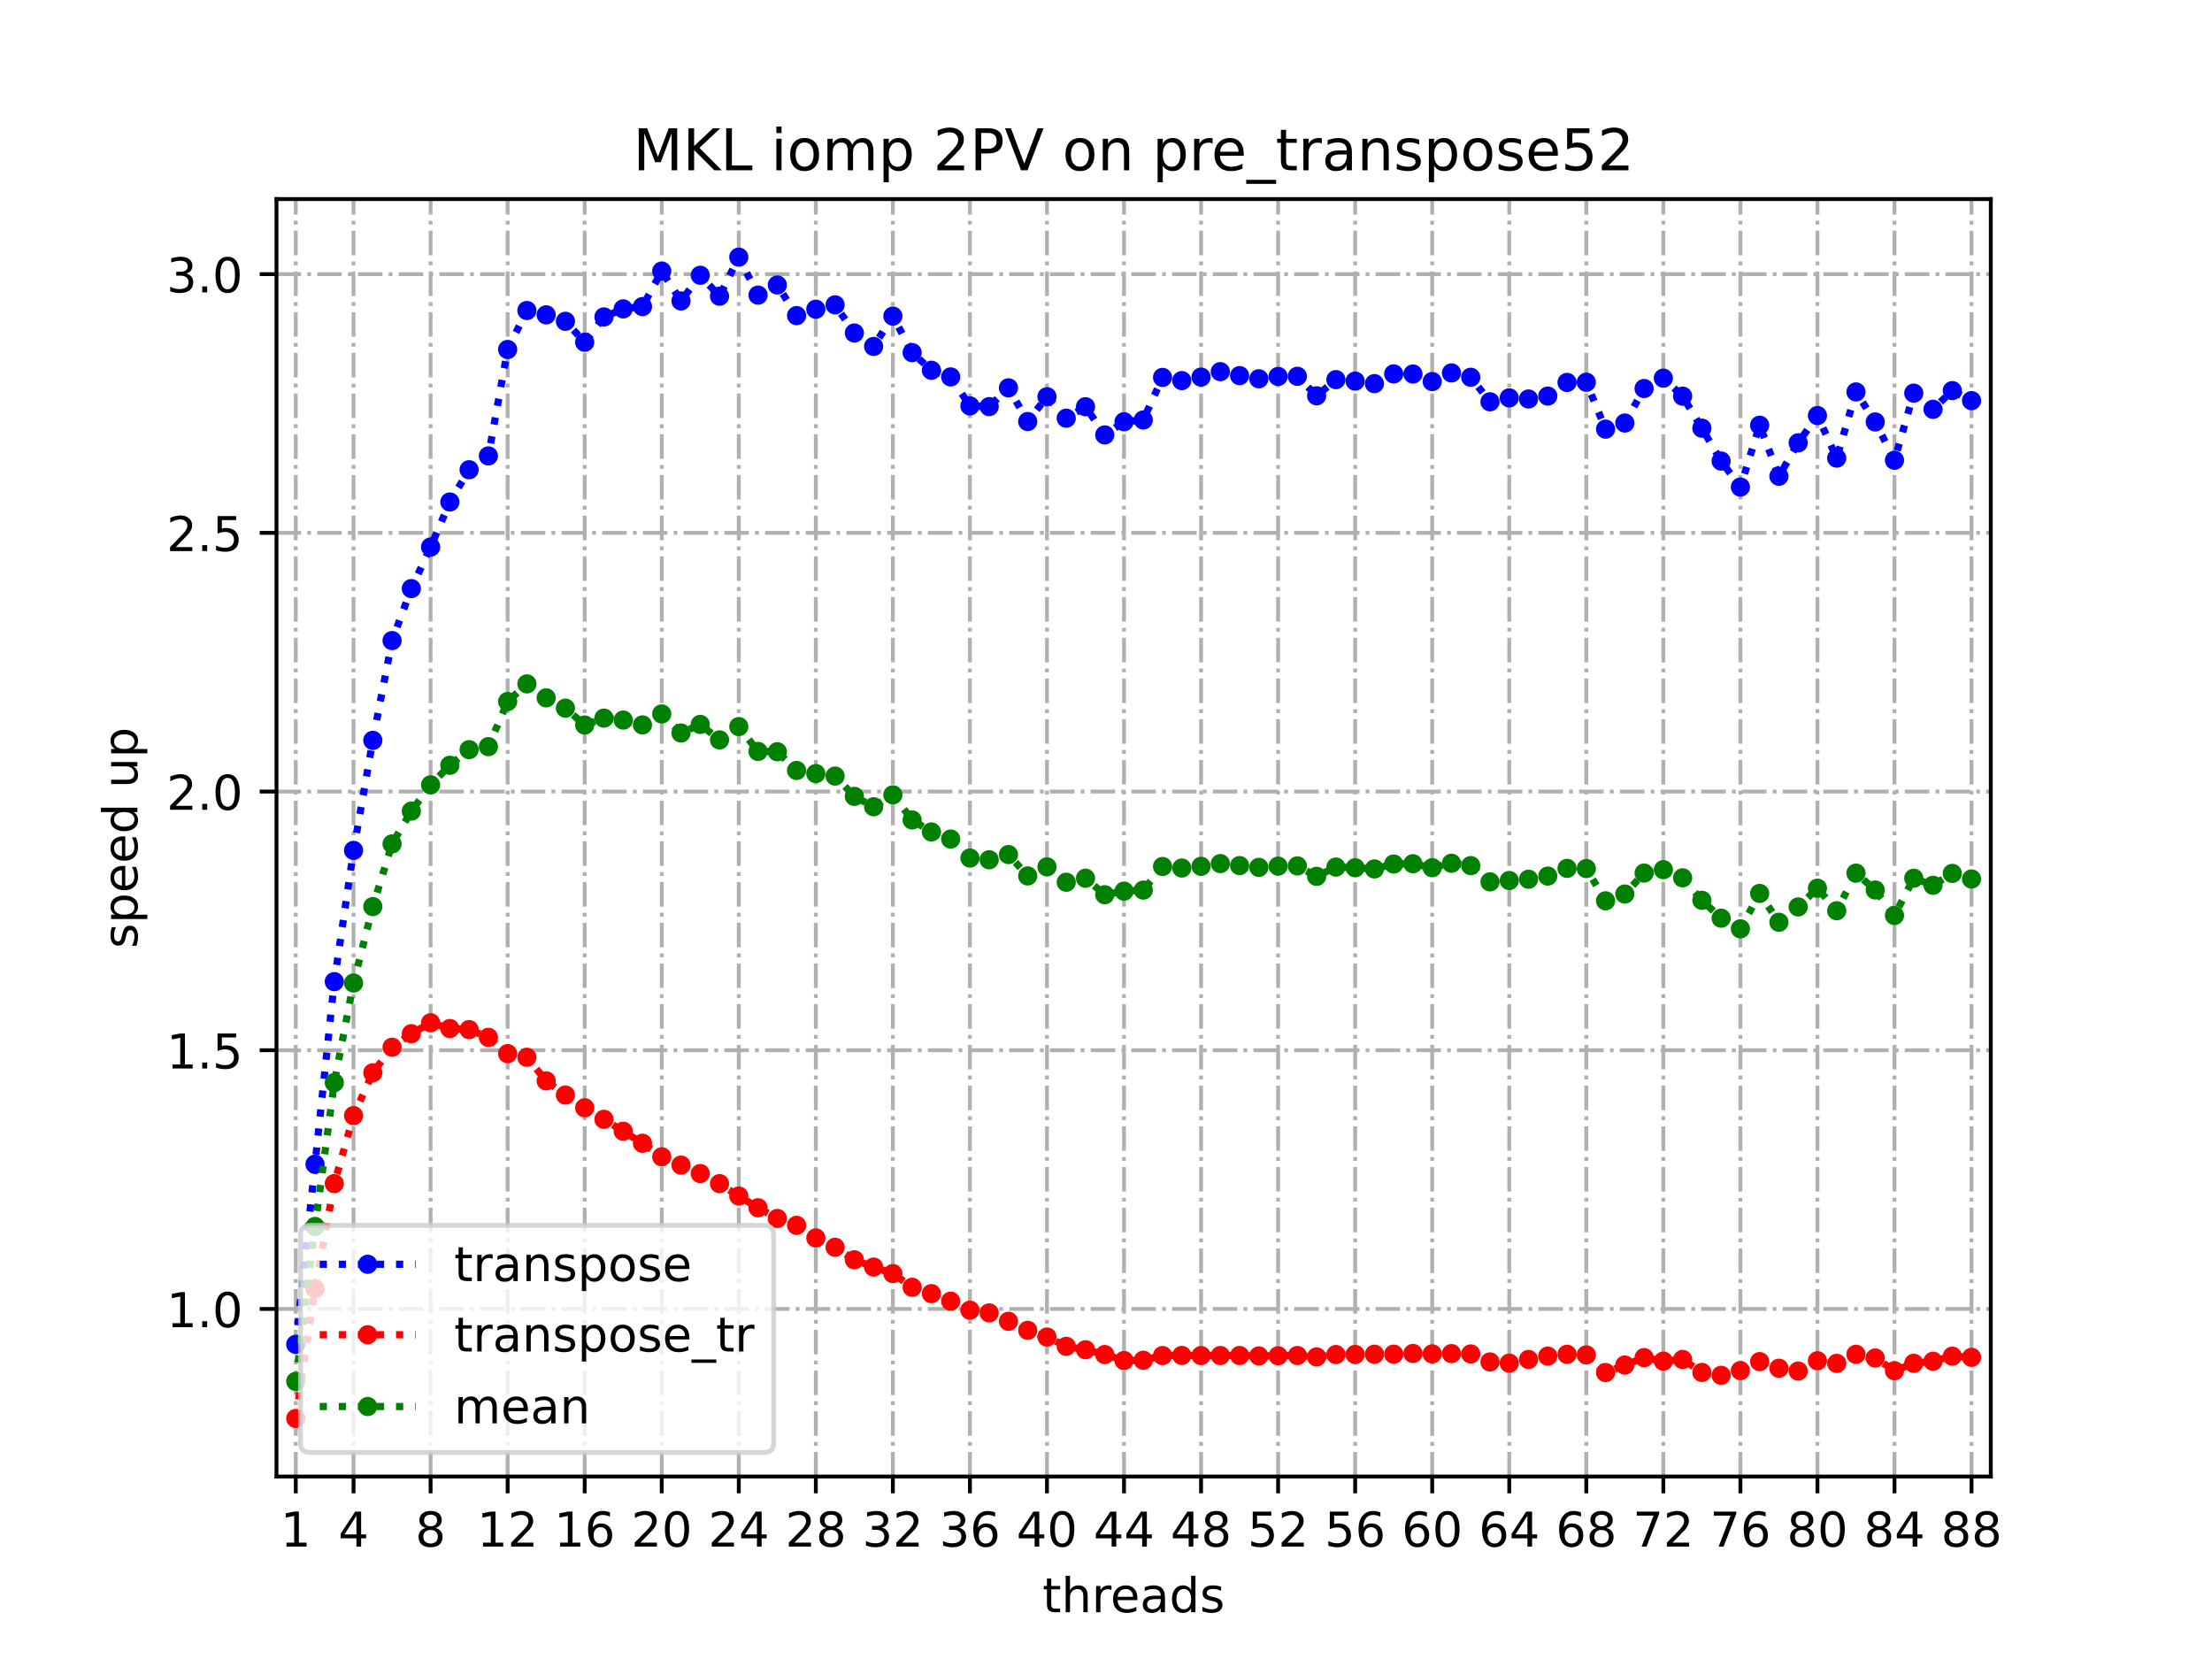 <?xml version="1.0" encoding="utf-8" standalone="no"?>
<!DOCTYPE svg PUBLIC "-//W3C//DTD SVG 1.1//EN"
  "http://www.w3.org/Graphics/SVG/1.1/DTD/svg11.dtd">
<!-- Created with matplotlib (https://matplotlib.org/) -->
<svg height="345.6pt" version="1.1" viewBox="0 0 460.8 345.6" width="460.8pt" xmlns="http://www.w3.org/2000/svg" xmlns:xlink="http://www.w3.org/1999/xlink">
 <defs>
  <style type="text/css">
*{stroke-linecap:butt;stroke-linejoin:round;}
  </style>
 </defs>
 <g id="figure_1">
  <g id="patch_1">
   <path d="M 0 345.6 
L 460.8 345.6 
L 460.8 0 
L 0 0 
z
" style="fill:#ffffff;"/>
  </g>
  <g id="axes_1">
   <g id="patch_2">
    <path d="M 57.6 307.584 
L 414.72 307.584 
L 414.72 41.472 
L 57.6 41.472 
z
" style="fill:#ffffff;"/>
   </g>
   <g id="matplotlib.axis_1">
    <g id="xtick_1">
     <g id="line2d_1">
      <path clip-path="url(#peeb3a54b98)" d="M 61.613 307.584 
L 61.613 41.472 
" style="fill:none;stroke:#b0b0b0;stroke-dasharray:5.12,1.28,0.8,1.28;stroke-dashoffset:0;stroke-width:0.8;"/>
     </g>
     <g id="line2d_2">
      <defs>
       <path d="M 0 0 
L 0 3.5 
" id="mb023097ff1" style="stroke:#000000;stroke-width:0.8;"/>
      </defs>
      <g>
       <use style="stroke:#000000;stroke-width:0.8;" x="61.613" xlink:href="#mb023097ff1" y="307.584"/>
      </g>
     </g>
     <g id="text_1">
      <!-- 1 -->
      <defs>
       <path d="M 12.406 8.297 
L 28.516 8.297 
L 28.516 63.922 
L 10.984 60.406 
L 10.984 69.391 
L 28.422 72.906 
L 38.281 72.906 
L 38.281 8.297 
L 54.391 8.297 
L 54.391 0 
L 12.406 0 
z
" id="DejaVuSans-49"/>
      </defs>
      <g transform="translate(58.431 322.182)scale(0.1 -0.1)">
       <use xlink:href="#DejaVuSans-49"/>
      </g>
     </g>
    </g>
    <g id="xtick_2">
     <g id="line2d_3">
      <path clip-path="url(#peeb3a54b98)" d="M 73.65 307.584 
L 73.65 41.472 
" style="fill:none;stroke:#b0b0b0;stroke-dasharray:5.12,1.28,0.8,1.28;stroke-dashoffset:0;stroke-width:0.8;"/>
     </g>
     <g id="line2d_4">
      <g>
       <use style="stroke:#000000;stroke-width:0.8;" x="73.65" xlink:href="#mb023097ff1" y="307.584"/>
      </g>
     </g>
     <g id="text_2">
      <!-- 4 -->
      <defs>
       <path d="M 37.797 64.312 
L 12.891 25.391 
L 37.797 25.391 
z
M 35.203 72.906 
L 47.609 72.906 
L 47.609 25.391 
L 58.016 25.391 
L 58.016 17.188 
L 47.609 17.188 
L 47.609 0 
L 37.797 0 
L 37.797 17.188 
L 4.891 17.188 
L 4.891 26.703 
z
" id="DejaVuSans-52"/>
      </defs>
      <g transform="translate(70.469 322.182)scale(0.1 -0.1)">
       <use xlink:href="#DejaVuSans-52"/>
      </g>
     </g>
    </g>
    <g id="xtick_3">
     <g id="line2d_5">
      <path clip-path="url(#peeb3a54b98)" d="M 89.701 307.584 
L 89.701 41.472 
" style="fill:none;stroke:#b0b0b0;stroke-dasharray:5.12,1.28,0.8,1.28;stroke-dashoffset:0;stroke-width:0.8;"/>
     </g>
     <g id="line2d_6">
      <g>
       <use style="stroke:#000000;stroke-width:0.8;" x="89.701" xlink:href="#mb023097ff1" y="307.584"/>
      </g>
     </g>
     <g id="text_3">
      <!-- 8 -->
      <defs>
       <path d="M 31.781 34.625 
Q 24.75 34.625 20.719 30.859 
Q 16.703 27.094 16.703 20.516 
Q 16.703 13.922 20.719 10.156 
Q 24.75 6.391 31.781 6.391 
Q 38.812 6.391 42.859 10.172 
Q 46.922 13.969 46.922 20.516 
Q 46.922 27.094 42.891 30.859 
Q 38.875 34.625 31.781 34.625 
z
M 21.922 38.812 
Q 15.578 40.375 12.031 44.719 
Q 8.5 49.078 8.5 55.328 
Q 8.5 64.062 14.719 69.141 
Q 20.953 74.219 31.781 74.219 
Q 42.672 74.219 48.875 69.141 
Q 55.078 64.062 55.078 55.328 
Q 55.078 49.078 51.531 44.719 
Q 48 40.375 41.703 38.812 
Q 48.828 37.156 52.797 32.312 
Q 56.781 27.484 56.781 20.516 
Q 56.781 9.906 50.312 4.234 
Q 43.844 -1.422 31.781 -1.422 
Q 19.734 -1.422 13.25 4.234 
Q 6.781 9.906 6.781 20.516 
Q 6.781 27.484 10.781 32.312 
Q 14.797 37.156 21.922 38.812 
z
M 18.312 54.391 
Q 18.312 48.734 21.844 45.562 
Q 25.391 42.391 31.781 42.391 
Q 38.141 42.391 41.719 45.562 
Q 45.312 48.734 45.312 54.391 
Q 45.312 60.062 41.719 63.234 
Q 38.141 66.406 31.781 66.406 
Q 25.391 66.406 21.844 63.234 
Q 18.312 60.062 18.312 54.391 
z
" id="DejaVuSans-56"/>
      </defs>
      <g transform="translate(86.519 322.182)scale(0.1 -0.1)">
       <use xlink:href="#DejaVuSans-56"/>
      </g>
     </g>
    </g>
    <g id="xtick_4">
     <g id="line2d_7">
      <path clip-path="url(#peeb3a54b98)" d="M 105.751 307.584 
L 105.751 41.472 
" style="fill:none;stroke:#b0b0b0;stroke-dasharray:5.12,1.28,0.8,1.28;stroke-dashoffset:0;stroke-width:0.8;"/>
     </g>
     <g id="line2d_8">
      <g>
       <use style="stroke:#000000;stroke-width:0.8;" x="105.751" xlink:href="#mb023097ff1" y="307.584"/>
      </g>
     </g>
     <g id="text_4">
      <!-- 12 -->
      <defs>
       <path d="M 19.188 8.297 
L 53.609 8.297 
L 53.609 0 
L 7.328 0 
L 7.328 8.297 
Q 12.938 14.109 22.625 23.891 
Q 32.328 33.688 34.812 36.531 
Q 39.547 41.844 41.422 45.531 
Q 43.312 49.219 43.312 52.781 
Q 43.312 58.594 39.234 62.25 
Q 35.156 65.922 28.609 65.922 
Q 23.969 65.922 18.812 64.312 
Q 13.672 62.703 7.812 59.422 
L 7.812 69.391 
Q 13.766 71.781 18.938 73 
Q 24.125 74.219 28.422 74.219 
Q 39.75 74.219 46.484 68.547 
Q 53.219 62.891 53.219 53.422 
Q 53.219 48.922 51.531 44.891 
Q 49.859 40.875 45.406 35.406 
Q 44.188 33.984 37.641 27.219 
Q 31.109 20.453 19.188 8.297 
z
" id="DejaVuSans-50"/>
      </defs>
      <g transform="translate(99.389 322.182)scale(0.1 -0.1)">
       <use xlink:href="#DejaVuSans-49"/>
       <use x="63.623" xlink:href="#DejaVuSans-50"/>
      </g>
     </g>
    </g>
    <g id="xtick_5">
     <g id="line2d_9">
      <path clip-path="url(#peeb3a54b98)" d="M 121.801 307.584 
L 121.801 41.472 
" style="fill:none;stroke:#b0b0b0;stroke-dasharray:5.12,1.28,0.8,1.28;stroke-dashoffset:0;stroke-width:0.8;"/>
     </g>
     <g id="line2d_10">
      <g>
       <use style="stroke:#000000;stroke-width:0.8;" x="121.801" xlink:href="#mb023097ff1" y="307.584"/>
      </g>
     </g>
     <g id="text_5">
      <!-- 16 -->
      <defs>
       <path d="M 33.016 40.375 
Q 26.375 40.375 22.484 35.828 
Q 18.609 31.297 18.609 23.391 
Q 18.609 15.531 22.484 10.953 
Q 26.375 6.391 33.016 6.391 
Q 39.656 6.391 43.531 10.953 
Q 47.406 15.531 47.406 23.391 
Q 47.406 31.297 43.531 35.828 
Q 39.656 40.375 33.016 40.375 
z
M 52.594 71.297 
L 52.594 62.312 
Q 48.875 64.062 45.094 64.984 
Q 41.312 65.922 37.594 65.922 
Q 27.828 65.922 22.672 59.328 
Q 17.531 52.734 16.797 39.406 
Q 19.672 43.656 24.016 45.922 
Q 28.375 48.188 33.594 48.188 
Q 44.578 48.188 50.953 41.516 
Q 57.328 34.859 57.328 23.391 
Q 57.328 12.156 50.688 5.359 
Q 44.047 -1.422 33.016 -1.422 
Q 20.359 -1.422 13.672 8.266 
Q 6.984 17.969 6.984 36.375 
Q 6.984 53.656 15.188 63.938 
Q 23.391 74.219 37.203 74.219 
Q 40.922 74.219 44.703 73.484 
Q 48.484 72.75 52.594 71.297 
z
" id="DejaVuSans-54"/>
      </defs>
      <g transform="translate(115.439 322.182)scale(0.1 -0.1)">
       <use xlink:href="#DejaVuSans-49"/>
       <use x="63.623" xlink:href="#DejaVuSans-54"/>
      </g>
     </g>
    </g>
    <g id="xtick_6">
     <g id="line2d_11">
      <path clip-path="url(#peeb3a54b98)" d="M 137.852 307.584 
L 137.852 41.472 
" style="fill:none;stroke:#b0b0b0;stroke-dasharray:5.12,1.28,0.8,1.28;stroke-dashoffset:0;stroke-width:0.8;"/>
     </g>
     <g id="line2d_12">
      <g>
       <use style="stroke:#000000;stroke-width:0.8;" x="137.852" xlink:href="#mb023097ff1" y="307.584"/>
      </g>
     </g>
     <g id="text_6">
      <!-- 20 -->
      <defs>
       <path d="M 31.781 66.406 
Q 24.172 66.406 20.328 58.906 
Q 16.5 51.422 16.5 36.375 
Q 16.5 21.391 20.328 13.891 
Q 24.172 6.391 31.781 6.391 
Q 39.453 6.391 43.281 13.891 
Q 47.125 21.391 47.125 36.375 
Q 47.125 51.422 43.281 58.906 
Q 39.453 66.406 31.781 66.406 
z
M 31.781 74.219 
Q 44.047 74.219 50.516 64.516 
Q 56.984 54.828 56.984 36.375 
Q 56.984 17.969 50.516 8.266 
Q 44.047 -1.422 31.781 -1.422 
Q 19.531 -1.422 13.062 8.266 
Q 6.594 17.969 6.594 36.375 
Q 6.594 54.828 13.062 64.516 
Q 19.531 74.219 31.781 74.219 
z
" id="DejaVuSans-48"/>
      </defs>
      <g transform="translate(131.489 322.182)scale(0.1 -0.1)">
       <use xlink:href="#DejaVuSans-50"/>
       <use x="63.623" xlink:href="#DejaVuSans-48"/>
      </g>
     </g>
    </g>
    <g id="xtick_7">
     <g id="line2d_13">
      <path clip-path="url(#peeb3a54b98)" d="M 153.902 307.584 
L 153.902 41.472 
" style="fill:none;stroke:#b0b0b0;stroke-dasharray:5.12,1.28,0.8,1.28;stroke-dashoffset:0;stroke-width:0.8;"/>
     </g>
     <g id="line2d_14">
      <g>
       <use style="stroke:#000000;stroke-width:0.8;" x="153.902" xlink:href="#mb023097ff1" y="307.584"/>
      </g>
     </g>
     <g id="text_7">
      <!-- 24 -->
      <g transform="translate(147.54 322.182)scale(0.1 -0.1)">
       <use xlink:href="#DejaVuSans-50"/>
       <use x="63.623" xlink:href="#DejaVuSans-52"/>
      </g>
     </g>
    </g>
    <g id="xtick_8">
     <g id="line2d_15">
      <path clip-path="url(#peeb3a54b98)" d="M 169.952 307.584 
L 169.952 41.472 
" style="fill:none;stroke:#b0b0b0;stroke-dasharray:5.12,1.28,0.8,1.28;stroke-dashoffset:0;stroke-width:0.8;"/>
     </g>
     <g id="line2d_16">
      <g>
       <use style="stroke:#000000;stroke-width:0.8;" x="169.952" xlink:href="#mb023097ff1" y="307.584"/>
      </g>
     </g>
     <g id="text_8">
      <!-- 28 -->
      <g transform="translate(163.59 322.182)scale(0.1 -0.1)">
       <use xlink:href="#DejaVuSans-50"/>
       <use x="63.623" xlink:href="#DejaVuSans-56"/>
      </g>
     </g>
    </g>
    <g id="xtick_9">
     <g id="line2d_17">
      <path clip-path="url(#peeb3a54b98)" d="M 186.003 307.584 
L 186.003 41.472 
" style="fill:none;stroke:#b0b0b0;stroke-dasharray:5.12,1.28,0.8,1.28;stroke-dashoffset:0;stroke-width:0.8;"/>
     </g>
     <g id="line2d_18">
      <g>
       <use style="stroke:#000000;stroke-width:0.8;" x="186.003" xlink:href="#mb023097ff1" y="307.584"/>
      </g>
     </g>
     <g id="text_9">
      <!-- 32 -->
      <defs>
       <path d="M 40.578 39.312 
Q 47.656 37.797 51.625 33 
Q 55.609 28.219 55.609 21.188 
Q 55.609 10.406 48.188 4.484 
Q 40.766 -1.422 27.094 -1.422 
Q 22.516 -1.422 17.656 -0.516 
Q 12.797 0.391 7.625 2.203 
L 7.625 11.719 
Q 11.719 9.328 16.594 8.109 
Q 21.484 6.891 26.812 6.891 
Q 36.078 6.891 40.938 10.547 
Q 45.797 14.203 45.797 21.188 
Q 45.797 27.641 41.281 31.266 
Q 36.766 34.906 28.719 34.906 
L 20.219 34.906 
L 20.219 43.016 
L 29.109 43.016 
Q 36.375 43.016 40.234 45.922 
Q 44.094 48.828 44.094 54.297 
Q 44.094 59.906 40.109 62.906 
Q 36.141 65.922 28.719 65.922 
Q 24.656 65.922 20.016 65.031 
Q 15.375 64.156 9.812 62.312 
L 9.812 71.094 
Q 15.438 72.656 20.344 73.438 
Q 25.25 74.219 29.594 74.219 
Q 40.828 74.219 47.359 69.109 
Q 53.906 64.016 53.906 55.328 
Q 53.906 49.266 50.438 45.094 
Q 46.969 40.922 40.578 39.312 
z
" id="DejaVuSans-51"/>
      </defs>
      <g transform="translate(179.64 322.182)scale(0.1 -0.1)">
       <use xlink:href="#DejaVuSans-51"/>
       <use x="63.623" xlink:href="#DejaVuSans-50"/>
      </g>
     </g>
    </g>
    <g id="xtick_10">
     <g id="line2d_19">
      <path clip-path="url(#peeb3a54b98)" d="M 202.053 307.584 
L 202.053 41.472 
" style="fill:none;stroke:#b0b0b0;stroke-dasharray:5.12,1.28,0.8,1.28;stroke-dashoffset:0;stroke-width:0.8;"/>
     </g>
     <g id="line2d_20">
      <g>
       <use style="stroke:#000000;stroke-width:0.8;" x="202.053" xlink:href="#mb023097ff1" y="307.584"/>
      </g>
     </g>
     <g id="text_10">
      <!-- 36 -->
      <g transform="translate(195.691 322.182)scale(0.1 -0.1)">
       <use xlink:href="#DejaVuSans-51"/>
       <use x="63.623" xlink:href="#DejaVuSans-54"/>
      </g>
     </g>
    </g>
    <g id="xtick_11">
     <g id="line2d_21">
      <path clip-path="url(#peeb3a54b98)" d="M 218.103 307.584 
L 218.103 41.472 
" style="fill:none;stroke:#b0b0b0;stroke-dasharray:5.12,1.28,0.8,1.28;stroke-dashoffset:0;stroke-width:0.8;"/>
     </g>
     <g id="line2d_22">
      <g>
       <use style="stroke:#000000;stroke-width:0.8;" x="218.103" xlink:href="#mb023097ff1" y="307.584"/>
      </g>
     </g>
     <g id="text_11">
      <!-- 40 -->
      <g transform="translate(211.741 322.182)scale(0.1 -0.1)">
       <use xlink:href="#DejaVuSans-52"/>
       <use x="63.623" xlink:href="#DejaVuSans-48"/>
      </g>
     </g>
    </g>
    <g id="xtick_12">
     <g id="line2d_23">
      <path clip-path="url(#peeb3a54b98)" d="M 234.154 307.584 
L 234.154 41.472 
" style="fill:none;stroke:#b0b0b0;stroke-dasharray:5.12,1.28,0.8,1.28;stroke-dashoffset:0;stroke-width:0.8;"/>
     </g>
     <g id="line2d_24">
      <g>
       <use style="stroke:#000000;stroke-width:0.8;" x="234.154" xlink:href="#mb023097ff1" y="307.584"/>
      </g>
     </g>
     <g id="text_12">
      <!-- 44 -->
      <g transform="translate(227.791 322.182)scale(0.1 -0.1)">
       <use xlink:href="#DejaVuSans-52"/>
       <use x="63.623" xlink:href="#DejaVuSans-52"/>
      </g>
     </g>
    </g>
    <g id="xtick_13">
     <g id="line2d_25">
      <path clip-path="url(#peeb3a54b98)" d="M 250.204 307.584 
L 250.204 41.472 
" style="fill:none;stroke:#b0b0b0;stroke-dasharray:5.12,1.28,0.8,1.28;stroke-dashoffset:0;stroke-width:0.8;"/>
     </g>
     <g id="line2d_26">
      <g>
       <use style="stroke:#000000;stroke-width:0.8;" x="250.204" xlink:href="#mb023097ff1" y="307.584"/>
      </g>
     </g>
     <g id="text_13">
      <!-- 48 -->
      <g transform="translate(243.842 322.182)scale(0.1 -0.1)">
       <use xlink:href="#DejaVuSans-52"/>
       <use x="63.623" xlink:href="#DejaVuSans-56"/>
      </g>
     </g>
    </g>
    <g id="xtick_14">
     <g id="line2d_27">
      <path clip-path="url(#peeb3a54b98)" d="M 266.254 307.584 
L 266.254 41.472 
" style="fill:none;stroke:#b0b0b0;stroke-dasharray:5.12,1.28,0.8,1.28;stroke-dashoffset:0;stroke-width:0.8;"/>
     </g>
     <g id="line2d_28">
      <g>
       <use style="stroke:#000000;stroke-width:0.8;" x="266.254" xlink:href="#mb023097ff1" y="307.584"/>
      </g>
     </g>
     <g id="text_14">
      <!-- 52 -->
      <defs>
       <path d="M 10.797 72.906 
L 49.516 72.906 
L 49.516 64.594 
L 19.828 64.594 
L 19.828 46.734 
Q 21.969 47.469 24.109 47.828 
Q 26.266 48.188 28.422 48.188 
Q 40.625 48.188 47.75 41.5 
Q 54.891 34.812 54.891 23.391 
Q 54.891 11.625 47.562 5.094 
Q 40.234 -1.422 26.906 -1.422 
Q 22.312 -1.422 17.547 -0.641 
Q 12.797 0.141 7.719 1.703 
L 7.719 11.625 
Q 12.109 9.234 16.797 8.062 
Q 21.484 6.891 26.703 6.891 
Q 35.156 6.891 40.078 11.328 
Q 45.016 15.766 45.016 23.391 
Q 45.016 31 40.078 35.438 
Q 35.156 39.891 26.703 39.891 
Q 22.75 39.891 18.812 39.016 
Q 14.891 38.141 10.797 36.281 
z
" id="DejaVuSans-53"/>
      </defs>
      <g transform="translate(259.892 322.182)scale(0.1 -0.1)">
       <use xlink:href="#DejaVuSans-53"/>
       <use x="63.623" xlink:href="#DejaVuSans-50"/>
      </g>
     </g>
    </g>
    <g id="xtick_15">
     <g id="line2d_29">
      <path clip-path="url(#peeb3a54b98)" d="M 282.305 307.584 
L 282.305 41.472 
" style="fill:none;stroke:#b0b0b0;stroke-dasharray:5.12,1.28,0.8,1.28;stroke-dashoffset:0;stroke-width:0.8;"/>
     </g>
     <g id="line2d_30">
      <g>
       <use style="stroke:#000000;stroke-width:0.8;" x="282.305" xlink:href="#mb023097ff1" y="307.584"/>
      </g>
     </g>
     <g id="text_15">
      <!-- 56 -->
      <g transform="translate(275.942 322.182)scale(0.1 -0.1)">
       <use xlink:href="#DejaVuSans-53"/>
       <use x="63.623" xlink:href="#DejaVuSans-54"/>
      </g>
     </g>
    </g>
    <g id="xtick_16">
     <g id="line2d_31">
      <path clip-path="url(#peeb3a54b98)" d="M 298.355 307.584 
L 298.355 41.472 
" style="fill:none;stroke:#b0b0b0;stroke-dasharray:5.12,1.28,0.8,1.28;stroke-dashoffset:0;stroke-width:0.8;"/>
     </g>
     <g id="line2d_32">
      <g>
       <use style="stroke:#000000;stroke-width:0.8;" x="298.355" xlink:href="#mb023097ff1" y="307.584"/>
      </g>
     </g>
     <g id="text_16">
      <!-- 60 -->
      <g transform="translate(291.993 322.182)scale(0.1 -0.1)">
       <use xlink:href="#DejaVuSans-54"/>
       <use x="63.623" xlink:href="#DejaVuSans-48"/>
      </g>
     </g>
    </g>
    <g id="xtick_17">
     <g id="line2d_33">
      <path clip-path="url(#peeb3a54b98)" d="M 314.405 307.584 
L 314.405 41.472 
" style="fill:none;stroke:#b0b0b0;stroke-dasharray:5.12,1.28,0.8,1.28;stroke-dashoffset:0;stroke-width:0.8;"/>
     </g>
     <g id="line2d_34">
      <g>
       <use style="stroke:#000000;stroke-width:0.8;" x="314.405" xlink:href="#mb023097ff1" y="307.584"/>
      </g>
     </g>
     <g id="text_17">
      <!-- 64 -->
      <g transform="translate(308.043 322.182)scale(0.1 -0.1)">
       <use xlink:href="#DejaVuSans-54"/>
       <use x="63.623" xlink:href="#DejaVuSans-52"/>
      </g>
     </g>
    </g>
    <g id="xtick_18">
     <g id="line2d_35">
      <path clip-path="url(#peeb3a54b98)" d="M 330.456 307.584 
L 330.456 41.472 
" style="fill:none;stroke:#b0b0b0;stroke-dasharray:5.12,1.28,0.8,1.28;stroke-dashoffset:0;stroke-width:0.8;"/>
     </g>
     <g id="line2d_36">
      <g>
       <use style="stroke:#000000;stroke-width:0.8;" x="330.456" xlink:href="#mb023097ff1" y="307.584"/>
      </g>
     </g>
     <g id="text_18">
      <!-- 68 -->
      <g transform="translate(324.093 322.182)scale(0.1 -0.1)">
       <use xlink:href="#DejaVuSans-54"/>
       <use x="63.623" xlink:href="#DejaVuSans-56"/>
      </g>
     </g>
    </g>
    <g id="xtick_19">
     <g id="line2d_37">
      <path clip-path="url(#peeb3a54b98)" d="M 346.506 307.584 
L 346.506 41.472 
" style="fill:none;stroke:#b0b0b0;stroke-dasharray:5.12,1.28,0.8,1.28;stroke-dashoffset:0;stroke-width:0.8;"/>
     </g>
     <g id="line2d_38">
      <g>
       <use style="stroke:#000000;stroke-width:0.8;" x="346.506" xlink:href="#mb023097ff1" y="307.584"/>
      </g>
     </g>
     <g id="text_19">
      <!-- 72 -->
      <defs>
       <path d="M 8.203 72.906 
L 55.078 72.906 
L 55.078 68.703 
L 28.609 0 
L 18.312 0 
L 43.219 64.594 
L 8.203 64.594 
z
" id="DejaVuSans-55"/>
      </defs>
      <g transform="translate(340.144 322.182)scale(0.1 -0.1)">
       <use xlink:href="#DejaVuSans-55"/>
       <use x="63.623" xlink:href="#DejaVuSans-50"/>
      </g>
     </g>
    </g>
    <g id="xtick_20">
     <g id="line2d_39">
      <path clip-path="url(#peeb3a54b98)" d="M 362.556 307.584 
L 362.556 41.472 
" style="fill:none;stroke:#b0b0b0;stroke-dasharray:5.12,1.28,0.8,1.28;stroke-dashoffset:0;stroke-width:0.8;"/>
     </g>
     <g id="line2d_40">
      <g>
       <use style="stroke:#000000;stroke-width:0.8;" x="362.556" xlink:href="#mb023097ff1" y="307.584"/>
      </g>
     </g>
     <g id="text_20">
      <!-- 76 -->
      <g transform="translate(356.194 322.182)scale(0.1 -0.1)">
       <use xlink:href="#DejaVuSans-55"/>
       <use x="63.623" xlink:href="#DejaVuSans-54"/>
      </g>
     </g>
    </g>
    <g id="xtick_21">
     <g id="line2d_41">
      <path clip-path="url(#peeb3a54b98)" d="M 378.607 307.584 
L 378.607 41.472 
" style="fill:none;stroke:#b0b0b0;stroke-dasharray:5.12,1.28,0.8,1.28;stroke-dashoffset:0;stroke-width:0.8;"/>
     </g>
     <g id="line2d_42">
      <g>
       <use style="stroke:#000000;stroke-width:0.8;" x="378.607" xlink:href="#mb023097ff1" y="307.584"/>
      </g>
     </g>
     <g id="text_21">
      <!-- 80 -->
      <g transform="translate(372.244 322.182)scale(0.1 -0.1)">
       <use xlink:href="#DejaVuSans-56"/>
       <use x="63.623" xlink:href="#DejaVuSans-48"/>
      </g>
     </g>
    </g>
    <g id="xtick_22">
     <g id="line2d_43">
      <path clip-path="url(#peeb3a54b98)" d="M 394.657 307.584 
L 394.657 41.472 
" style="fill:none;stroke:#b0b0b0;stroke-dasharray:5.12,1.28,0.8,1.28;stroke-dashoffset:0;stroke-width:0.8;"/>
     </g>
     <g id="line2d_44">
      <g>
       <use style="stroke:#000000;stroke-width:0.8;" x="394.657" xlink:href="#mb023097ff1" y="307.584"/>
      </g>
     </g>
     <g id="text_22">
      <!-- 84 -->
      <g transform="translate(388.295 322.182)scale(0.1 -0.1)">
       <use xlink:href="#DejaVuSans-56"/>
       <use x="63.623" xlink:href="#DejaVuSans-52"/>
      </g>
     </g>
    </g>
    <g id="xtick_23">
     <g id="line2d_45">
      <path clip-path="url(#peeb3a54b98)" d="M 410.707 307.584 
L 410.707 41.472 
" style="fill:none;stroke:#b0b0b0;stroke-dasharray:5.12,1.28,0.8,1.28;stroke-dashoffset:0;stroke-width:0.8;"/>
     </g>
     <g id="line2d_46">
      <g>
       <use style="stroke:#000000;stroke-width:0.8;" x="410.707" xlink:href="#mb023097ff1" y="307.584"/>
      </g>
     </g>
     <g id="text_23">
      <!-- 88 -->
      <g transform="translate(404.345 322.182)scale(0.1 -0.1)">
       <use xlink:href="#DejaVuSans-56"/>
       <use x="63.623" xlink:href="#DejaVuSans-56"/>
      </g>
     </g>
    </g>
    <g id="text_24">
     <!-- threads -->
     <defs>
      <path d="M 18.312 70.219 
L 18.312 54.688 
L 36.812 54.688 
L 36.812 47.703 
L 18.312 47.703 
L 18.312 18.016 
Q 18.312 11.328 20.141 9.422 
Q 21.969 7.516 27.594 7.516 
L 36.812 7.516 
L 36.812 0 
L 27.594 0 
Q 17.188 0 13.234 3.875 
Q 9.281 7.766 9.281 18.016 
L 9.281 47.703 
L 2.688 47.703 
L 2.688 54.688 
L 9.281 54.688 
L 9.281 70.219 
z
" id="DejaVuSans-116"/>
      <path d="M 54.891 33.016 
L 54.891 0 
L 45.906 0 
L 45.906 32.719 
Q 45.906 40.484 42.875 44.328 
Q 39.844 48.188 33.797 48.188 
Q 26.516 48.188 22.312 43.547 
Q 18.109 38.922 18.109 30.906 
L 18.109 0 
L 9.078 0 
L 9.078 75.984 
L 18.109 75.984 
L 18.109 46.188 
Q 21.344 51.125 25.703 53.562 
Q 30.078 56 35.797 56 
Q 45.219 56 50.047 50.172 
Q 54.891 44.344 54.891 33.016 
z
" id="DejaVuSans-104"/>
      <path d="M 41.109 46.297 
Q 39.594 47.172 37.812 47.578 
Q 36.031 48 33.891 48 
Q 26.266 48 22.188 43.047 
Q 18.109 38.094 18.109 28.812 
L 18.109 0 
L 9.078 0 
L 9.078 54.688 
L 18.109 54.688 
L 18.109 46.188 
Q 20.953 51.172 25.484 53.578 
Q 30.031 56 36.531 56 
Q 37.453 56 38.578 55.875 
Q 39.703 55.766 41.062 55.516 
z
" id="DejaVuSans-114"/>
      <path d="M 56.203 29.594 
L 56.203 25.203 
L 14.891 25.203 
Q 15.484 15.922 20.484 11.062 
Q 25.484 6.203 34.422 6.203 
Q 39.594 6.203 44.453 7.469 
Q 49.312 8.734 54.109 11.281 
L 54.109 2.781 
Q 49.266 0.734 44.188 -0.344 
Q 39.109 -1.422 33.891 -1.422 
Q 20.797 -1.422 13.156 6.188 
Q 5.516 13.812 5.516 26.812 
Q 5.516 40.234 12.766 48.109 
Q 20.016 56 32.328 56 
Q 43.359 56 49.781 48.891 
Q 56.203 41.797 56.203 29.594 
z
M 47.219 32.234 
Q 47.125 39.594 43.094 43.984 
Q 39.062 48.391 32.422 48.391 
Q 24.906 48.391 20.391 44.141 
Q 15.875 39.891 15.188 32.172 
z
" id="DejaVuSans-101"/>
      <path d="M 34.281 27.484 
Q 23.391 27.484 19.188 25 
Q 14.984 22.516 14.984 16.5 
Q 14.984 11.719 18.141 8.906 
Q 21.297 6.109 26.703 6.109 
Q 34.188 6.109 38.703 11.406 
Q 43.219 16.703 43.219 25.484 
L 43.219 27.484 
z
M 52.203 31.203 
L 52.203 0 
L 43.219 0 
L 43.219 8.297 
Q 40.141 3.328 35.547 0.953 
Q 30.953 -1.422 24.312 -1.422 
Q 15.922 -1.422 10.953 3.297 
Q 6 8.016 6 15.922 
Q 6 25.141 12.172 29.828 
Q 18.359 34.516 30.609 34.516 
L 43.219 34.516 
L 43.219 35.406 
Q 43.219 41.609 39.141 45 
Q 35.062 48.391 27.688 48.391 
Q 23 48.391 18.547 47.266 
Q 14.109 46.141 10.016 43.891 
L 10.016 52.203 
Q 14.938 54.109 19.578 55.047 
Q 24.219 56 28.609 56 
Q 40.484 56 46.344 49.844 
Q 52.203 43.703 52.203 31.203 
z
" id="DejaVuSans-97"/>
      <path d="M 45.406 46.391 
L 45.406 75.984 
L 54.391 75.984 
L 54.391 0 
L 45.406 0 
L 45.406 8.203 
Q 42.578 3.328 38.25 0.953 
Q 33.938 -1.422 27.875 -1.422 
Q 17.969 -1.422 11.734 6.484 
Q 5.516 14.406 5.516 27.297 
Q 5.516 40.188 11.734 48.094 
Q 17.969 56 27.875 56 
Q 33.938 56 38.25 53.625 
Q 42.578 51.266 45.406 46.391 
z
M 14.797 27.297 
Q 14.797 17.391 18.875 11.75 
Q 22.953 6.109 30.078 6.109 
Q 37.203 6.109 41.297 11.75 
Q 45.406 17.391 45.406 27.297 
Q 45.406 37.203 41.297 42.844 
Q 37.203 48.484 30.078 48.484 
Q 22.953 48.484 18.875 42.844 
Q 14.797 37.203 14.797 27.297 
z
" id="DejaVuSans-100"/>
      <path d="M 44.281 53.078 
L 44.281 44.578 
Q 40.484 46.531 36.375 47.5 
Q 32.281 48.484 27.875 48.484 
Q 21.188 48.484 17.844 46.438 
Q 14.5 44.391 14.5 40.281 
Q 14.5 37.156 16.891 35.375 
Q 19.281 33.594 26.516 31.984 
L 29.594 31.297 
Q 39.156 29.25 43.188 25.516 
Q 47.219 21.781 47.219 15.094 
Q 47.219 7.469 41.188 3.016 
Q 35.156 -1.422 24.609 -1.422 
Q 20.219 -1.422 15.453 -0.562 
Q 10.688 0.297 5.422 2 
L 5.422 11.281 
Q 10.406 8.688 15.234 7.391 
Q 20.062 6.109 24.812 6.109 
Q 31.156 6.109 34.562 8.281 
Q 37.984 10.453 37.984 14.406 
Q 37.984 18.062 35.516 20.016 
Q 33.062 21.969 24.703 23.781 
L 21.578 24.516 
Q 13.234 26.266 9.516 29.906 
Q 5.812 33.547 5.812 39.891 
Q 5.812 47.609 11.281 51.797 
Q 16.75 56 26.812 56 
Q 31.781 56 36.172 55.266 
Q 40.578 54.547 44.281 53.078 
z
" id="DejaVuSans-115"/>
     </defs>
     <g transform="translate(217.169 335.861)scale(0.1 -0.1)">
      <use xlink:href="#DejaVuSans-116"/>
      <use x="39.209" xlink:href="#DejaVuSans-104"/>
      <use x="102.588" xlink:href="#DejaVuSans-114"/>
      <use x="141.451" xlink:href="#DejaVuSans-101"/>
      <use x="202.975" xlink:href="#DejaVuSans-97"/>
      <use x="264.254" xlink:href="#DejaVuSans-100"/>
      <use x="327.73" xlink:href="#DejaVuSans-115"/>
     </g>
    </g>
   </g>
   <g id="matplotlib.axis_2">
    <g id="ytick_1">
     <g id="line2d_47">
      <path clip-path="url(#peeb3a54b98)" d="M 57.6 272.676 
L 414.72 272.676 
" style="fill:none;stroke:#b0b0b0;stroke-dasharray:5.12,1.28,0.8,1.28;stroke-dashoffset:0;stroke-width:0.8;"/>
     </g>
     <g id="line2d_48">
      <defs>
       <path d="M 0 0 
L -3.5 0 
" id="m6254f63f67" style="stroke:#000000;stroke-width:0.8;"/>
      </defs>
      <g>
       <use style="stroke:#000000;stroke-width:0.8;" x="57.6" xlink:href="#m6254f63f67" y="272.676"/>
      </g>
     </g>
     <g id="text_25">
      <!-- 1.0 -->
      <defs>
       <path d="M 10.688 12.406 
L 21 12.406 
L 21 0 
L 10.688 0 
z
" id="DejaVuSans-46"/>
      </defs>
      <g transform="translate(34.697 276.476)scale(0.1 -0.1)">
       <use xlink:href="#DejaVuSans-49"/>
       <use x="63.623" xlink:href="#DejaVuSans-46"/>
       <use x="95.41" xlink:href="#DejaVuSans-48"/>
      </g>
     </g>
    </g>
    <g id="ytick_2">
     <g id="line2d_49">
      <path clip-path="url(#peeb3a54b98)" d="M 57.6 218.785 
L 414.72 218.785 
" style="fill:none;stroke:#b0b0b0;stroke-dasharray:5.12,1.28,0.8,1.28;stroke-dashoffset:0;stroke-width:0.8;"/>
     </g>
     <g id="line2d_50">
      <g>
       <use style="stroke:#000000;stroke-width:0.8;" x="57.6" xlink:href="#m6254f63f67" y="218.785"/>
      </g>
     </g>
     <g id="text_26">
      <!-- 1.5 -->
      <g transform="translate(34.697 222.584)scale(0.1 -0.1)">
       <use xlink:href="#DejaVuSans-49"/>
       <use x="63.623" xlink:href="#DejaVuSans-46"/>
       <use x="95.41" xlink:href="#DejaVuSans-53"/>
      </g>
     </g>
    </g>
    <g id="ytick_3">
     <g id="line2d_51">
      <path clip-path="url(#peeb3a54b98)" d="M 57.6 164.893 
L 414.72 164.893 
" style="fill:none;stroke:#b0b0b0;stroke-dasharray:5.12,1.28,0.8,1.28;stroke-dashoffset:0;stroke-width:0.8;"/>
     </g>
     <g id="line2d_52">
      <g>
       <use style="stroke:#000000;stroke-width:0.8;" x="57.6" xlink:href="#m6254f63f67" y="164.893"/>
      </g>
     </g>
     <g id="text_27">
      <!-- 2.0 -->
      <g transform="translate(34.697 168.693)scale(0.1 -0.1)">
       <use xlink:href="#DejaVuSans-50"/>
       <use x="63.623" xlink:href="#DejaVuSans-46"/>
       <use x="95.41" xlink:href="#DejaVuSans-48"/>
      </g>
     </g>
    </g>
    <g id="ytick_4">
     <g id="line2d_53">
      <path clip-path="url(#peeb3a54b98)" d="M 57.6 111.002 
L 414.72 111.002 
" style="fill:none;stroke:#b0b0b0;stroke-dasharray:5.12,1.28,0.8,1.28;stroke-dashoffset:0;stroke-width:0.8;"/>
     </g>
     <g id="line2d_54">
      <g>
       <use style="stroke:#000000;stroke-width:0.8;" x="57.6" xlink:href="#m6254f63f67" y="111.002"/>
      </g>
     </g>
     <g id="text_28">
      <!-- 2.5 -->
      <g transform="translate(34.697 114.801)scale(0.1 -0.1)">
       <use xlink:href="#DejaVuSans-50"/>
       <use x="63.623" xlink:href="#DejaVuSans-46"/>
       <use x="95.41" xlink:href="#DejaVuSans-53"/>
      </g>
     </g>
    </g>
    <g id="ytick_5">
     <g id="line2d_55">
      <path clip-path="url(#peeb3a54b98)" d="M 57.6 57.11 
L 414.72 57.11 
" style="fill:none;stroke:#b0b0b0;stroke-dasharray:5.12,1.28,0.8,1.28;stroke-dashoffset:0;stroke-width:0.8;"/>
     </g>
     <g id="line2d_56">
      <g>
       <use style="stroke:#000000;stroke-width:0.8;" x="57.6" xlink:href="#m6254f63f67" y="57.11"/>
      </g>
     </g>
     <g id="text_29">
      <!-- 3.0 -->
      <g transform="translate(34.697 60.909)scale(0.1 -0.1)">
       <use xlink:href="#DejaVuSans-51"/>
       <use x="63.623" xlink:href="#DejaVuSans-46"/>
       <use x="95.41" xlink:href="#DejaVuSans-48"/>
      </g>
     </g>
    </g>
    <g id="text_30">
     <!-- speed up -->
     <defs>
      <path d="M 18.109 8.203 
L 18.109 -20.797 
L 9.078 -20.797 
L 9.078 54.688 
L 18.109 54.688 
L 18.109 46.391 
Q 20.953 51.266 25.266 53.625 
Q 29.594 56 35.594 56 
Q 45.562 56 51.781 48.094 
Q 58.016 40.188 58.016 27.297 
Q 58.016 14.406 51.781 6.484 
Q 45.562 -1.422 35.594 -1.422 
Q 29.594 -1.422 25.266 0.953 
Q 20.953 3.328 18.109 8.203 
z
M 48.688 27.297 
Q 48.688 37.203 44.609 42.844 
Q 40.531 48.484 33.406 48.484 
Q 26.266 48.484 22.188 42.844 
Q 18.109 37.203 18.109 27.297 
Q 18.109 17.391 22.188 11.75 
Q 26.266 6.109 33.406 6.109 
Q 40.531 6.109 44.609 11.75 
Q 48.688 17.391 48.688 27.297 
z
" id="DejaVuSans-112"/>
      <path id="DejaVuSans-32"/>
      <path d="M 8.5 21.578 
L 8.5 54.688 
L 17.484 54.688 
L 17.484 21.922 
Q 17.484 14.156 20.5 10.266 
Q 23.531 6.391 29.594 6.391 
Q 36.859 6.391 41.078 11.031 
Q 45.312 15.672 45.312 23.688 
L 45.312 54.688 
L 54.297 54.688 
L 54.297 0 
L 45.312 0 
L 45.312 8.406 
Q 42.047 3.422 37.719 1 
Q 33.406 -1.422 27.688 -1.422 
Q 18.266 -1.422 13.375 4.438 
Q 8.5 10.297 8.5 21.578 
z
M 31.109 56 
z
" id="DejaVuSans-117"/>
     </defs>
     <g transform="translate(28.617 197.566)rotate(-90)scale(0.1 -0.1)">
      <use xlink:href="#DejaVuSans-115"/>
      <use x="52.1" xlink:href="#DejaVuSans-112"/>
      <use x="115.576" xlink:href="#DejaVuSans-101"/>
      <use x="177.1" xlink:href="#DejaVuSans-101"/>
      <use x="238.623" xlink:href="#DejaVuSans-100"/>
      <use x="302.1" xlink:href="#DejaVuSans-32"/>
      <use x="333.887" xlink:href="#DejaVuSans-117"/>
      <use x="397.266" xlink:href="#DejaVuSans-112"/>
     </g>
    </g>
   </g>
   <g id="line2d_57">
    <path clip-path="url(#peeb3a54b98)" d="M 61.613 280.051 
L 65.625 242.529 
L 69.638 204.492 
L 73.65 177.154 
L 77.663 154.232 
L 81.676 133.444 
L 85.688 122.611 
L 89.701 113.956 
L 93.713 104.574 
L 97.726 97.854 
L 101.738 94.972 
L 105.751 72.804 
L 109.764 64.685 
L 113.776 65.588 
L 117.789 66.932 
L 121.801 71.296 
L 125.814 66.019 
L 129.827 64.346 
L 133.839 63.867 
L 137.852 56.478 
L 141.864 62.693 
L 145.877 57.345 
L 149.889 61.706 
L 153.902 53.568 
L 157.915 61.478 
L 161.927 59.368 
L 165.94 65.747 
L 169.952 64.417 
L 173.965 63.508 
L 177.978 69.371 
L 181.99 72.17 
L 186.003 65.851 
L 190.015 73.457 
L 194.028 77.136 
L 198.04 78.52 
L 202.053 84.556 
L 206.066 84.703 
L 210.078 80.792 
L 214.091 87.812 
L 218.103 82.64 
L 222.116 87.117 
L 226.129 84.726 
L 230.141 90.601 
L 234.154 87.856 
L 238.166 87.487 
L 242.179 78.62 
L 246.191 79.289 
L 250.204 78.557 
L 254.217 77.421 
L 258.229 78.253 
L 262.242 78.907 
L 266.254 78.422 
L 270.267 78.388 
L 274.28 82.455 
L 278.292 79.085 
L 282.305 79.395 
L 286.317 79.919 
L 290.33 77.891 
L 294.342 77.913 
L 298.355 79.487 
L 302.368 77.686 
L 306.38 78.591 
L 310.393 83.701 
L 314.405 82.885 
L 318.418 83.116 
L 322.431 82.508 
L 326.443 79.666 
L 330.456 79.628 
L 334.468 89.397 
L 338.481 88.123 
L 342.493 80.937 
L 346.506 78.777 
L 350.519 82.529 
L 354.531 89.197 
L 358.544 96.045 
L 362.556 101.462 
L 366.569 88.585 
L 370.582 99.213 
L 374.594 92.246 
L 378.607 86.569 
L 382.619 95.436 
L 386.632 81.647 
L 390.644 87.903 
L 394.657 95.881 
L 398.67 81.9 
L 402.682 85.268 
L 406.695 81.371 
L 410.707 83.458 
" style="fill:none;stroke:#0000ff;stroke-dasharray:1.5,2.475;stroke-dashoffset:0;stroke-width:1.5;"/>
    <defs>
     <path d="M 0 1.5 
C 0.398 1.5 0.779 1.342 1.061 1.061 
C 1.342 0.779 1.5 0.398 1.5 0 
C 1.5 -0.398 1.342 -0.779 1.061 -1.061 
C 0.779 -1.342 0.398 -1.5 0 -1.5 
C -0.398 -1.5 -0.779 -1.342 -1.061 -1.061 
C -1.342 -0.779 -1.5 -0.398 -1.5 0 
C -1.5 0.398 -1.342 0.779 -1.061 1.061 
C -0.779 1.342 -0.398 1.5 0 1.5 
z
" id="m47711aae8a" style="stroke:#0000ff;"/>
    </defs>
    <g clip-path="url(#peeb3a54b98)">
     <use style="fill:#0000ff;stroke:#0000ff;" x="61.613" xlink:href="#m47711aae8a" y="280.051"/>
     <use style="fill:#0000ff;stroke:#0000ff;" x="65.625" xlink:href="#m47711aae8a" y="242.529"/>
     <use style="fill:#0000ff;stroke:#0000ff;" x="69.638" xlink:href="#m47711aae8a" y="204.492"/>
     <use style="fill:#0000ff;stroke:#0000ff;" x="73.65" xlink:href="#m47711aae8a" y="177.154"/>
     <use style="fill:#0000ff;stroke:#0000ff;" x="77.663" xlink:href="#m47711aae8a" y="154.232"/>
     <use style="fill:#0000ff;stroke:#0000ff;" x="81.676" xlink:href="#m47711aae8a" y="133.444"/>
     <use style="fill:#0000ff;stroke:#0000ff;" x="85.688" xlink:href="#m47711aae8a" y="122.611"/>
     <use style="fill:#0000ff;stroke:#0000ff;" x="89.701" xlink:href="#m47711aae8a" y="113.956"/>
     <use style="fill:#0000ff;stroke:#0000ff;" x="93.713" xlink:href="#m47711aae8a" y="104.574"/>
     <use style="fill:#0000ff;stroke:#0000ff;" x="97.726" xlink:href="#m47711aae8a" y="97.854"/>
     <use style="fill:#0000ff;stroke:#0000ff;" x="101.738" xlink:href="#m47711aae8a" y="94.972"/>
     <use style="fill:#0000ff;stroke:#0000ff;" x="105.751" xlink:href="#m47711aae8a" y="72.804"/>
     <use style="fill:#0000ff;stroke:#0000ff;" x="109.764" xlink:href="#m47711aae8a" y="64.685"/>
     <use style="fill:#0000ff;stroke:#0000ff;" x="113.776" xlink:href="#m47711aae8a" y="65.588"/>
     <use style="fill:#0000ff;stroke:#0000ff;" x="117.789" xlink:href="#m47711aae8a" y="66.932"/>
     <use style="fill:#0000ff;stroke:#0000ff;" x="121.801" xlink:href="#m47711aae8a" y="71.296"/>
     <use style="fill:#0000ff;stroke:#0000ff;" x="125.814" xlink:href="#m47711aae8a" y="66.019"/>
     <use style="fill:#0000ff;stroke:#0000ff;" x="129.827" xlink:href="#m47711aae8a" y="64.346"/>
     <use style="fill:#0000ff;stroke:#0000ff;" x="133.839" xlink:href="#m47711aae8a" y="63.867"/>
     <use style="fill:#0000ff;stroke:#0000ff;" x="137.852" xlink:href="#m47711aae8a" y="56.478"/>
     <use style="fill:#0000ff;stroke:#0000ff;" x="141.864" xlink:href="#m47711aae8a" y="62.693"/>
     <use style="fill:#0000ff;stroke:#0000ff;" x="145.877" xlink:href="#m47711aae8a" y="57.345"/>
     <use style="fill:#0000ff;stroke:#0000ff;" x="149.889" xlink:href="#m47711aae8a" y="61.706"/>
     <use style="fill:#0000ff;stroke:#0000ff;" x="153.902" xlink:href="#m47711aae8a" y="53.568"/>
     <use style="fill:#0000ff;stroke:#0000ff;" x="157.915" xlink:href="#m47711aae8a" y="61.478"/>
     <use style="fill:#0000ff;stroke:#0000ff;" x="161.927" xlink:href="#m47711aae8a" y="59.368"/>
     <use style="fill:#0000ff;stroke:#0000ff;" x="165.94" xlink:href="#m47711aae8a" y="65.747"/>
     <use style="fill:#0000ff;stroke:#0000ff;" x="169.952" xlink:href="#m47711aae8a" y="64.417"/>
     <use style="fill:#0000ff;stroke:#0000ff;" x="173.965" xlink:href="#m47711aae8a" y="63.508"/>
     <use style="fill:#0000ff;stroke:#0000ff;" x="177.978" xlink:href="#m47711aae8a" y="69.371"/>
     <use style="fill:#0000ff;stroke:#0000ff;" x="181.99" xlink:href="#m47711aae8a" y="72.17"/>
     <use style="fill:#0000ff;stroke:#0000ff;" x="186.003" xlink:href="#m47711aae8a" y="65.851"/>
     <use style="fill:#0000ff;stroke:#0000ff;" x="190.015" xlink:href="#m47711aae8a" y="73.457"/>
     <use style="fill:#0000ff;stroke:#0000ff;" x="194.028" xlink:href="#m47711aae8a" y="77.136"/>
     <use style="fill:#0000ff;stroke:#0000ff;" x="198.04" xlink:href="#m47711aae8a" y="78.52"/>
     <use style="fill:#0000ff;stroke:#0000ff;" x="202.053" xlink:href="#m47711aae8a" y="84.556"/>
     <use style="fill:#0000ff;stroke:#0000ff;" x="206.066" xlink:href="#m47711aae8a" y="84.703"/>
     <use style="fill:#0000ff;stroke:#0000ff;" x="210.078" xlink:href="#m47711aae8a" y="80.792"/>
     <use style="fill:#0000ff;stroke:#0000ff;" x="214.091" xlink:href="#m47711aae8a" y="87.812"/>
     <use style="fill:#0000ff;stroke:#0000ff;" x="218.103" xlink:href="#m47711aae8a" y="82.64"/>
     <use style="fill:#0000ff;stroke:#0000ff;" x="222.116" xlink:href="#m47711aae8a" y="87.117"/>
     <use style="fill:#0000ff;stroke:#0000ff;" x="226.129" xlink:href="#m47711aae8a" y="84.726"/>
     <use style="fill:#0000ff;stroke:#0000ff;" x="230.141" xlink:href="#m47711aae8a" y="90.601"/>
     <use style="fill:#0000ff;stroke:#0000ff;" x="234.154" xlink:href="#m47711aae8a" y="87.856"/>
     <use style="fill:#0000ff;stroke:#0000ff;" x="238.166" xlink:href="#m47711aae8a" y="87.487"/>
     <use style="fill:#0000ff;stroke:#0000ff;" x="242.179" xlink:href="#m47711aae8a" y="78.62"/>
     <use style="fill:#0000ff;stroke:#0000ff;" x="246.191" xlink:href="#m47711aae8a" y="79.289"/>
     <use style="fill:#0000ff;stroke:#0000ff;" x="250.204" xlink:href="#m47711aae8a" y="78.557"/>
     <use style="fill:#0000ff;stroke:#0000ff;" x="254.217" xlink:href="#m47711aae8a" y="77.421"/>
     <use style="fill:#0000ff;stroke:#0000ff;" x="258.229" xlink:href="#m47711aae8a" y="78.253"/>
     <use style="fill:#0000ff;stroke:#0000ff;" x="262.242" xlink:href="#m47711aae8a" y="78.907"/>
     <use style="fill:#0000ff;stroke:#0000ff;" x="266.254" xlink:href="#m47711aae8a" y="78.422"/>
     <use style="fill:#0000ff;stroke:#0000ff;" x="270.267" xlink:href="#m47711aae8a" y="78.388"/>
     <use style="fill:#0000ff;stroke:#0000ff;" x="274.28" xlink:href="#m47711aae8a" y="82.455"/>
     <use style="fill:#0000ff;stroke:#0000ff;" x="278.292" xlink:href="#m47711aae8a" y="79.085"/>
     <use style="fill:#0000ff;stroke:#0000ff;" x="282.305" xlink:href="#m47711aae8a" y="79.395"/>
     <use style="fill:#0000ff;stroke:#0000ff;" x="286.317" xlink:href="#m47711aae8a" y="79.919"/>
     <use style="fill:#0000ff;stroke:#0000ff;" x="290.33" xlink:href="#m47711aae8a" y="77.891"/>
     <use style="fill:#0000ff;stroke:#0000ff;" x="294.342" xlink:href="#m47711aae8a" y="77.913"/>
     <use style="fill:#0000ff;stroke:#0000ff;" x="298.355" xlink:href="#m47711aae8a" y="79.487"/>
     <use style="fill:#0000ff;stroke:#0000ff;" x="302.368" xlink:href="#m47711aae8a" y="77.686"/>
     <use style="fill:#0000ff;stroke:#0000ff;" x="306.38" xlink:href="#m47711aae8a" y="78.591"/>
     <use style="fill:#0000ff;stroke:#0000ff;" x="310.393" xlink:href="#m47711aae8a" y="83.701"/>
     <use style="fill:#0000ff;stroke:#0000ff;" x="314.405" xlink:href="#m47711aae8a" y="82.885"/>
     <use style="fill:#0000ff;stroke:#0000ff;" x="318.418" xlink:href="#m47711aae8a" y="83.116"/>
     <use style="fill:#0000ff;stroke:#0000ff;" x="322.431" xlink:href="#m47711aae8a" y="82.508"/>
     <use style="fill:#0000ff;stroke:#0000ff;" x="326.443" xlink:href="#m47711aae8a" y="79.666"/>
     <use style="fill:#0000ff;stroke:#0000ff;" x="330.456" xlink:href="#m47711aae8a" y="79.628"/>
     <use style="fill:#0000ff;stroke:#0000ff;" x="334.468" xlink:href="#m47711aae8a" y="89.397"/>
     <use style="fill:#0000ff;stroke:#0000ff;" x="338.481" xlink:href="#m47711aae8a" y="88.123"/>
     <use style="fill:#0000ff;stroke:#0000ff;" x="342.493" xlink:href="#m47711aae8a" y="80.937"/>
     <use style="fill:#0000ff;stroke:#0000ff;" x="346.506" xlink:href="#m47711aae8a" y="78.777"/>
     <use style="fill:#0000ff;stroke:#0000ff;" x="350.519" xlink:href="#m47711aae8a" y="82.529"/>
     <use style="fill:#0000ff;stroke:#0000ff;" x="354.531" xlink:href="#m47711aae8a" y="89.197"/>
     <use style="fill:#0000ff;stroke:#0000ff;" x="358.544" xlink:href="#m47711aae8a" y="96.045"/>
     <use style="fill:#0000ff;stroke:#0000ff;" x="362.556" xlink:href="#m47711aae8a" y="101.462"/>
     <use style="fill:#0000ff;stroke:#0000ff;" x="366.569" xlink:href="#m47711aae8a" y="88.585"/>
     <use style="fill:#0000ff;stroke:#0000ff;" x="370.582" xlink:href="#m47711aae8a" y="99.213"/>
     <use style="fill:#0000ff;stroke:#0000ff;" x="374.594" xlink:href="#m47711aae8a" y="92.246"/>
     <use style="fill:#0000ff;stroke:#0000ff;" x="378.607" xlink:href="#m47711aae8a" y="86.569"/>
     <use style="fill:#0000ff;stroke:#0000ff;" x="382.619" xlink:href="#m47711aae8a" y="95.436"/>
     <use style="fill:#0000ff;stroke:#0000ff;" x="386.632" xlink:href="#m47711aae8a" y="81.647"/>
     <use style="fill:#0000ff;stroke:#0000ff;" x="390.644" xlink:href="#m47711aae8a" y="87.903"/>
     <use style="fill:#0000ff;stroke:#0000ff;" x="394.657" xlink:href="#m47711aae8a" y="95.881"/>
     <use style="fill:#0000ff;stroke:#0000ff;" x="398.67" xlink:href="#m47711aae8a" y="81.9"/>
     <use style="fill:#0000ff;stroke:#0000ff;" x="402.682" xlink:href="#m47711aae8a" y="85.268"/>
     <use style="fill:#0000ff;stroke:#0000ff;" x="406.695" xlink:href="#m47711aae8a" y="81.371"/>
     <use style="fill:#0000ff;stroke:#0000ff;" x="410.707" xlink:href="#m47711aae8a" y="83.458"/>
    </g>
   </g>
   <g id="line2d_58">
    <path clip-path="url(#peeb3a54b98)" d="M 61.613 295.488 
L 65.625 268.466 
L 69.638 246.562 
L 73.65 232.402 
L 77.663 223.483 
L 81.676 218.157 
L 85.688 215.337 
L 89.701 213.057 
L 93.713 214.264 
L 97.726 214.482 
L 101.738 216.1 
L 105.751 219.489 
L 109.764 220.249 
L 113.776 225.161 
L 117.789 228.115 
L 121.801 230.774 
L 125.814 233.174 
L 129.827 235.658 
L 133.839 238.164 
L 137.852 240.979 
L 141.864 242.711 
L 145.877 244.474 
L 149.889 246.57 
L 153.902 249.159 
L 157.915 251.598 
L 161.927 253.828 
L 165.94 255.257 
L 169.952 257.89 
L 173.965 259.831 
L 177.978 262.437 
L 181.99 263.953 
L 186.003 265.308 
L 190.015 268.165 
L 194.028 269.486 
L 198.04 271.06 
L 202.053 272.936 
L 206.066 273.499 
L 210.078 275.249 
L 214.091 277.131 
L 218.103 278.526 
L 222.116 280.459 
L 226.129 281.173 
L 230.141 282.179 
L 234.154 283.425 
L 238.166 283.361 
L 242.179 282.389 
L 246.191 282.366 
L 250.204 282.389 
L 254.217 282.381 
L 258.229 282.379 
L 262.242 282.467 
L 266.254 282.43 
L 270.267 282.376 
L 274.28 282.665 
L 278.292 282.172 
L 282.305 282.152 
L 286.317 282.112 
L 290.33 282.098 
L 294.342 281.947 
L 298.355 282.033 
L 302.368 281.976 
L 306.38 282.049 
L 310.393 283.719 
L 314.405 283.968 
L 318.418 283.2 
L 322.431 282.505 
L 326.443 282.127 
L 330.456 282.251 
L 334.468 285.921 
L 338.481 284.362 
L 342.493 282.816 
L 346.506 283.551 
L 350.519 283.203 
L 354.531 285.902 
L 358.544 286.505 
L 362.556 285.517 
L 366.569 283.646 
L 370.582 285.032 
L 374.594 285.619 
L 378.607 283.473 
L 382.619 284.012 
L 386.632 282.125 
L 390.644 282.897 
L 394.657 285.55 
L 398.67 284.005 
L 402.682 283.57 
L 406.695 282.519 
L 410.707 282.758 
" style="fill:none;stroke:#ff0000;stroke-dasharray:1.5,2.475;stroke-dashoffset:0;stroke-width:1.5;"/>
    <defs>
     <path d="M 0 1.5 
C 0.398 1.5 0.779 1.342 1.061 1.061 
C 1.342 0.779 1.5 0.398 1.5 0 
C 1.5 -0.398 1.342 -0.779 1.061 -1.061 
C 0.779 -1.342 0.398 -1.5 0 -1.5 
C -0.398 -1.5 -0.779 -1.342 -1.061 -1.061 
C -1.342 -0.779 -1.5 -0.398 -1.5 0 
C -1.5 0.398 -1.342 0.779 -1.061 1.061 
C -0.779 1.342 -0.398 1.5 0 1.5 
z
" id="m5adca7e9fd" style="stroke:#ff0000;"/>
    </defs>
    <g clip-path="url(#peeb3a54b98)">
     <use style="fill:#ff0000;stroke:#ff0000;" x="61.613" xlink:href="#m5adca7e9fd" y="295.488"/>
     <use style="fill:#ff0000;stroke:#ff0000;" x="65.625" xlink:href="#m5adca7e9fd" y="268.466"/>
     <use style="fill:#ff0000;stroke:#ff0000;" x="69.638" xlink:href="#m5adca7e9fd" y="246.562"/>
     <use style="fill:#ff0000;stroke:#ff0000;" x="73.65" xlink:href="#m5adca7e9fd" y="232.402"/>
     <use style="fill:#ff0000;stroke:#ff0000;" x="77.663" xlink:href="#m5adca7e9fd" y="223.483"/>
     <use style="fill:#ff0000;stroke:#ff0000;" x="81.676" xlink:href="#m5adca7e9fd" y="218.157"/>
     <use style="fill:#ff0000;stroke:#ff0000;" x="85.688" xlink:href="#m5adca7e9fd" y="215.337"/>
     <use style="fill:#ff0000;stroke:#ff0000;" x="89.701" xlink:href="#m5adca7e9fd" y="213.057"/>
     <use style="fill:#ff0000;stroke:#ff0000;" x="93.713" xlink:href="#m5adca7e9fd" y="214.264"/>
     <use style="fill:#ff0000;stroke:#ff0000;" x="97.726" xlink:href="#m5adca7e9fd" y="214.482"/>
     <use style="fill:#ff0000;stroke:#ff0000;" x="101.738" xlink:href="#m5adca7e9fd" y="216.1"/>
     <use style="fill:#ff0000;stroke:#ff0000;" x="105.751" xlink:href="#m5adca7e9fd" y="219.489"/>
     <use style="fill:#ff0000;stroke:#ff0000;" x="109.764" xlink:href="#m5adca7e9fd" y="220.249"/>
     <use style="fill:#ff0000;stroke:#ff0000;" x="113.776" xlink:href="#m5adca7e9fd" y="225.161"/>
     <use style="fill:#ff0000;stroke:#ff0000;" x="117.789" xlink:href="#m5adca7e9fd" y="228.115"/>
     <use style="fill:#ff0000;stroke:#ff0000;" x="121.801" xlink:href="#m5adca7e9fd" y="230.774"/>
     <use style="fill:#ff0000;stroke:#ff0000;" x="125.814" xlink:href="#m5adca7e9fd" y="233.174"/>
     <use style="fill:#ff0000;stroke:#ff0000;" x="129.827" xlink:href="#m5adca7e9fd" y="235.658"/>
     <use style="fill:#ff0000;stroke:#ff0000;" x="133.839" xlink:href="#m5adca7e9fd" y="238.164"/>
     <use style="fill:#ff0000;stroke:#ff0000;" x="137.852" xlink:href="#m5adca7e9fd" y="240.979"/>
     <use style="fill:#ff0000;stroke:#ff0000;" x="141.864" xlink:href="#m5adca7e9fd" y="242.711"/>
     <use style="fill:#ff0000;stroke:#ff0000;" x="145.877" xlink:href="#m5adca7e9fd" y="244.474"/>
     <use style="fill:#ff0000;stroke:#ff0000;" x="149.889" xlink:href="#m5adca7e9fd" y="246.57"/>
     <use style="fill:#ff0000;stroke:#ff0000;" x="153.902" xlink:href="#m5adca7e9fd" y="249.159"/>
     <use style="fill:#ff0000;stroke:#ff0000;" x="157.915" xlink:href="#m5adca7e9fd" y="251.598"/>
     <use style="fill:#ff0000;stroke:#ff0000;" x="161.927" xlink:href="#m5adca7e9fd" y="253.828"/>
     <use style="fill:#ff0000;stroke:#ff0000;" x="165.94" xlink:href="#m5adca7e9fd" y="255.257"/>
     <use style="fill:#ff0000;stroke:#ff0000;" x="169.952" xlink:href="#m5adca7e9fd" y="257.89"/>
     <use style="fill:#ff0000;stroke:#ff0000;" x="173.965" xlink:href="#m5adca7e9fd" y="259.831"/>
     <use style="fill:#ff0000;stroke:#ff0000;" x="177.978" xlink:href="#m5adca7e9fd" y="262.437"/>
     <use style="fill:#ff0000;stroke:#ff0000;" x="181.99" xlink:href="#m5adca7e9fd" y="263.953"/>
     <use style="fill:#ff0000;stroke:#ff0000;" x="186.003" xlink:href="#m5adca7e9fd" y="265.308"/>
     <use style="fill:#ff0000;stroke:#ff0000;" x="190.015" xlink:href="#m5adca7e9fd" y="268.165"/>
     <use style="fill:#ff0000;stroke:#ff0000;" x="194.028" xlink:href="#m5adca7e9fd" y="269.486"/>
     <use style="fill:#ff0000;stroke:#ff0000;" x="198.04" xlink:href="#m5adca7e9fd" y="271.06"/>
     <use style="fill:#ff0000;stroke:#ff0000;" x="202.053" xlink:href="#m5adca7e9fd" y="272.936"/>
     <use style="fill:#ff0000;stroke:#ff0000;" x="206.066" xlink:href="#m5adca7e9fd" y="273.499"/>
     <use style="fill:#ff0000;stroke:#ff0000;" x="210.078" xlink:href="#m5adca7e9fd" y="275.249"/>
     <use style="fill:#ff0000;stroke:#ff0000;" x="214.091" xlink:href="#m5adca7e9fd" y="277.131"/>
     <use style="fill:#ff0000;stroke:#ff0000;" x="218.103" xlink:href="#m5adca7e9fd" y="278.526"/>
     <use style="fill:#ff0000;stroke:#ff0000;" x="222.116" xlink:href="#m5adca7e9fd" y="280.459"/>
     <use style="fill:#ff0000;stroke:#ff0000;" x="226.129" xlink:href="#m5adca7e9fd" y="281.173"/>
     <use style="fill:#ff0000;stroke:#ff0000;" x="230.141" xlink:href="#m5adca7e9fd" y="282.179"/>
     <use style="fill:#ff0000;stroke:#ff0000;" x="234.154" xlink:href="#m5adca7e9fd" y="283.425"/>
     <use style="fill:#ff0000;stroke:#ff0000;" x="238.166" xlink:href="#m5adca7e9fd" y="283.361"/>
     <use style="fill:#ff0000;stroke:#ff0000;" x="242.179" xlink:href="#m5adca7e9fd" y="282.389"/>
     <use style="fill:#ff0000;stroke:#ff0000;" x="246.191" xlink:href="#m5adca7e9fd" y="282.366"/>
     <use style="fill:#ff0000;stroke:#ff0000;" x="250.204" xlink:href="#m5adca7e9fd" y="282.389"/>
     <use style="fill:#ff0000;stroke:#ff0000;" x="254.217" xlink:href="#m5adca7e9fd" y="282.381"/>
     <use style="fill:#ff0000;stroke:#ff0000;" x="258.229" xlink:href="#m5adca7e9fd" y="282.379"/>
     <use style="fill:#ff0000;stroke:#ff0000;" x="262.242" xlink:href="#m5adca7e9fd" y="282.467"/>
     <use style="fill:#ff0000;stroke:#ff0000;" x="266.254" xlink:href="#m5adca7e9fd" y="282.43"/>
     <use style="fill:#ff0000;stroke:#ff0000;" x="270.267" xlink:href="#m5adca7e9fd" y="282.376"/>
     <use style="fill:#ff0000;stroke:#ff0000;" x="274.28" xlink:href="#m5adca7e9fd" y="282.665"/>
     <use style="fill:#ff0000;stroke:#ff0000;" x="278.292" xlink:href="#m5adca7e9fd" y="282.172"/>
     <use style="fill:#ff0000;stroke:#ff0000;" x="282.305" xlink:href="#m5adca7e9fd" y="282.152"/>
     <use style="fill:#ff0000;stroke:#ff0000;" x="286.317" xlink:href="#m5adca7e9fd" y="282.112"/>
     <use style="fill:#ff0000;stroke:#ff0000;" x="290.33" xlink:href="#m5adca7e9fd" y="282.098"/>
     <use style="fill:#ff0000;stroke:#ff0000;" x="294.342" xlink:href="#m5adca7e9fd" y="281.947"/>
     <use style="fill:#ff0000;stroke:#ff0000;" x="298.355" xlink:href="#m5adca7e9fd" y="282.033"/>
     <use style="fill:#ff0000;stroke:#ff0000;" x="302.368" xlink:href="#m5adca7e9fd" y="281.976"/>
     <use style="fill:#ff0000;stroke:#ff0000;" x="306.38" xlink:href="#m5adca7e9fd" y="282.049"/>
     <use style="fill:#ff0000;stroke:#ff0000;" x="310.393" xlink:href="#m5adca7e9fd" y="283.719"/>
     <use style="fill:#ff0000;stroke:#ff0000;" x="314.405" xlink:href="#m5adca7e9fd" y="283.968"/>
     <use style="fill:#ff0000;stroke:#ff0000;" x="318.418" xlink:href="#m5adca7e9fd" y="283.2"/>
     <use style="fill:#ff0000;stroke:#ff0000;" x="322.431" xlink:href="#m5adca7e9fd" y="282.505"/>
     <use style="fill:#ff0000;stroke:#ff0000;" x="326.443" xlink:href="#m5adca7e9fd" y="282.127"/>
     <use style="fill:#ff0000;stroke:#ff0000;" x="330.456" xlink:href="#m5adca7e9fd" y="282.251"/>
     <use style="fill:#ff0000;stroke:#ff0000;" x="334.468" xlink:href="#m5adca7e9fd" y="285.921"/>
     <use style="fill:#ff0000;stroke:#ff0000;" x="338.481" xlink:href="#m5adca7e9fd" y="284.362"/>
     <use style="fill:#ff0000;stroke:#ff0000;" x="342.493" xlink:href="#m5adca7e9fd" y="282.816"/>
     <use style="fill:#ff0000;stroke:#ff0000;" x="346.506" xlink:href="#m5adca7e9fd" y="283.551"/>
     <use style="fill:#ff0000;stroke:#ff0000;" x="350.519" xlink:href="#m5adca7e9fd" y="283.203"/>
     <use style="fill:#ff0000;stroke:#ff0000;" x="354.531" xlink:href="#m5adca7e9fd" y="285.902"/>
     <use style="fill:#ff0000;stroke:#ff0000;" x="358.544" xlink:href="#m5adca7e9fd" y="286.505"/>
     <use style="fill:#ff0000;stroke:#ff0000;" x="362.556" xlink:href="#m5adca7e9fd" y="285.517"/>
     <use style="fill:#ff0000;stroke:#ff0000;" x="366.569" xlink:href="#m5adca7e9fd" y="283.646"/>
     <use style="fill:#ff0000;stroke:#ff0000;" x="370.582" xlink:href="#m5adca7e9fd" y="285.032"/>
     <use style="fill:#ff0000;stroke:#ff0000;" x="374.594" xlink:href="#m5adca7e9fd" y="285.619"/>
     <use style="fill:#ff0000;stroke:#ff0000;" x="378.607" xlink:href="#m5adca7e9fd" y="283.473"/>
     <use style="fill:#ff0000;stroke:#ff0000;" x="382.619" xlink:href="#m5adca7e9fd" y="284.012"/>
     <use style="fill:#ff0000;stroke:#ff0000;" x="386.632" xlink:href="#m5adca7e9fd" y="282.125"/>
     <use style="fill:#ff0000;stroke:#ff0000;" x="390.644" xlink:href="#m5adca7e9fd" y="282.897"/>
     <use style="fill:#ff0000;stroke:#ff0000;" x="394.657" xlink:href="#m5adca7e9fd" y="285.55"/>
     <use style="fill:#ff0000;stroke:#ff0000;" x="398.67" xlink:href="#m5adca7e9fd" y="284.005"/>
     <use style="fill:#ff0000;stroke:#ff0000;" x="402.682" xlink:href="#m5adca7e9fd" y="283.57"/>
     <use style="fill:#ff0000;stroke:#ff0000;" x="406.695" xlink:href="#m5adca7e9fd" y="282.519"/>
     <use style="fill:#ff0000;stroke:#ff0000;" x="410.707" xlink:href="#m5adca7e9fd" y="282.758"/>
    </g>
   </g>
   <g id="line2d_59">
    <path clip-path="url(#peeb3a54b98)" d="M 61.613 287.77 
L 65.625 255.498 
L 69.638 225.527 
L 73.65 204.778 
L 77.663 188.857 
L 81.676 175.8 
L 85.688 168.974 
L 89.701 163.507 
L 93.713 159.419 
L 97.726 156.168 
L 101.738 155.536 
L 105.751 146.146 
L 109.764 142.467 
L 113.776 145.375 
L 117.789 147.524 
L 121.801 151.035 
L 125.814 149.597 
L 129.827 150.002 
L 133.839 151.015 
L 137.852 148.728 
L 141.864 152.702 
L 145.877 150.909 
L 149.889 154.138 
L 153.902 151.363 
L 157.915 156.538 
L 161.927 156.598 
L 165.94 160.502 
L 169.952 161.154 
L 173.965 161.67 
L 177.978 165.904 
L 181.99 168.062 
L 186.003 165.579 
L 190.015 170.811 
L 194.028 173.311 
L 198.04 174.79 
L 202.053 178.746 
L 206.066 179.101 
L 210.078 178.021 
L 214.091 182.472 
L 218.103 180.583 
L 222.116 183.788 
L 226.129 182.949 
L 230.141 186.39 
L 234.154 185.641 
L 238.166 185.424 
L 242.179 180.504 
L 246.191 180.828 
L 250.204 180.473 
L 254.217 179.901 
L 258.229 180.316 
L 262.242 180.687 
L 266.254 180.426 
L 270.267 180.382 
L 274.28 182.56 
L 278.292 180.628 
L 282.305 180.773 
L 286.317 181.016 
L 290.33 179.995 
L 294.342 179.93 
L 298.355 180.76 
L 302.368 179.831 
L 306.38 180.32 
L 310.393 183.71 
L 314.405 183.426 
L 318.418 183.158 
L 322.431 182.506 
L 326.443 180.897 
L 330.456 180.939 
L 334.468 187.659 
L 338.481 186.242 
L 342.493 181.876 
L 346.506 181.164 
L 350.519 182.866 
L 354.531 187.55 
L 358.544 191.275 
L 362.556 193.49 
L 366.569 186.116 
L 370.582 192.122 
L 374.594 188.932 
L 378.607 185.021 
L 382.619 189.724 
L 386.632 181.886 
L 390.644 185.4 
L 394.657 190.716 
L 398.67 182.952 
L 402.682 184.419 
L 406.695 181.945 
L 410.707 183.108 
" style="fill:none;stroke:#008000;stroke-dasharray:1.5,2.475;stroke-dashoffset:0;stroke-width:1.5;"/>
    <defs>
     <path d="M 0 1.5 
C 0.398 1.5 0.779 1.342 1.061 1.061 
C 1.342 0.779 1.5 0.398 1.5 0 
C 1.5 -0.398 1.342 -0.779 1.061 -1.061 
C 0.779 -1.342 0.398 -1.5 0 -1.5 
C -0.398 -1.5 -0.779 -1.342 -1.061 -1.061 
C -1.342 -0.779 -1.5 -0.398 -1.5 0 
C -1.5 0.398 -1.342 0.779 -1.061 1.061 
C -0.779 1.342 -0.398 1.5 0 1.5 
z
" id="m487ee0081b" style="stroke:#008000;"/>
    </defs>
    <g clip-path="url(#peeb3a54b98)">
     <use style="fill:#008000;stroke:#008000;" x="61.613" xlink:href="#m487ee0081b" y="287.77"/>
     <use style="fill:#008000;stroke:#008000;" x="65.625" xlink:href="#m487ee0081b" y="255.498"/>
     <use style="fill:#008000;stroke:#008000;" x="69.638" xlink:href="#m487ee0081b" y="225.527"/>
     <use style="fill:#008000;stroke:#008000;" x="73.65" xlink:href="#m487ee0081b" y="204.778"/>
     <use style="fill:#008000;stroke:#008000;" x="77.663" xlink:href="#m487ee0081b" y="188.857"/>
     <use style="fill:#008000;stroke:#008000;" x="81.676" xlink:href="#m487ee0081b" y="175.8"/>
     <use style="fill:#008000;stroke:#008000;" x="85.688" xlink:href="#m487ee0081b" y="168.974"/>
     <use style="fill:#008000;stroke:#008000;" x="89.701" xlink:href="#m487ee0081b" y="163.507"/>
     <use style="fill:#008000;stroke:#008000;" x="93.713" xlink:href="#m487ee0081b" y="159.419"/>
     <use style="fill:#008000;stroke:#008000;" x="97.726" xlink:href="#m487ee0081b" y="156.168"/>
     <use style="fill:#008000;stroke:#008000;" x="101.738" xlink:href="#m487ee0081b" y="155.536"/>
     <use style="fill:#008000;stroke:#008000;" x="105.751" xlink:href="#m487ee0081b" y="146.146"/>
     <use style="fill:#008000;stroke:#008000;" x="109.764" xlink:href="#m487ee0081b" y="142.467"/>
     <use style="fill:#008000;stroke:#008000;" x="113.776" xlink:href="#m487ee0081b" y="145.375"/>
     <use style="fill:#008000;stroke:#008000;" x="117.789" xlink:href="#m487ee0081b" y="147.524"/>
     <use style="fill:#008000;stroke:#008000;" x="121.801" xlink:href="#m487ee0081b" y="151.035"/>
     <use style="fill:#008000;stroke:#008000;" x="125.814" xlink:href="#m487ee0081b" y="149.597"/>
     <use style="fill:#008000;stroke:#008000;" x="129.827" xlink:href="#m487ee0081b" y="150.002"/>
     <use style="fill:#008000;stroke:#008000;" x="133.839" xlink:href="#m487ee0081b" y="151.015"/>
     <use style="fill:#008000;stroke:#008000;" x="137.852" xlink:href="#m487ee0081b" y="148.728"/>
     <use style="fill:#008000;stroke:#008000;" x="141.864" xlink:href="#m487ee0081b" y="152.702"/>
     <use style="fill:#008000;stroke:#008000;" x="145.877" xlink:href="#m487ee0081b" y="150.909"/>
     <use style="fill:#008000;stroke:#008000;" x="149.889" xlink:href="#m487ee0081b" y="154.138"/>
     <use style="fill:#008000;stroke:#008000;" x="153.902" xlink:href="#m487ee0081b" y="151.363"/>
     <use style="fill:#008000;stroke:#008000;" x="157.915" xlink:href="#m487ee0081b" y="156.538"/>
     <use style="fill:#008000;stroke:#008000;" x="161.927" xlink:href="#m487ee0081b" y="156.598"/>
     <use style="fill:#008000;stroke:#008000;" x="165.94" xlink:href="#m487ee0081b" y="160.502"/>
     <use style="fill:#008000;stroke:#008000;" x="169.952" xlink:href="#m487ee0081b" y="161.154"/>
     <use style="fill:#008000;stroke:#008000;" x="173.965" xlink:href="#m487ee0081b" y="161.67"/>
     <use style="fill:#008000;stroke:#008000;" x="177.978" xlink:href="#m487ee0081b" y="165.904"/>
     <use style="fill:#008000;stroke:#008000;" x="181.99" xlink:href="#m487ee0081b" y="168.062"/>
     <use style="fill:#008000;stroke:#008000;" x="186.003" xlink:href="#m487ee0081b" y="165.579"/>
     <use style="fill:#008000;stroke:#008000;" x="190.015" xlink:href="#m487ee0081b" y="170.811"/>
     <use style="fill:#008000;stroke:#008000;" x="194.028" xlink:href="#m487ee0081b" y="173.311"/>
     <use style="fill:#008000;stroke:#008000;" x="198.04" xlink:href="#m487ee0081b" y="174.79"/>
     <use style="fill:#008000;stroke:#008000;" x="202.053" xlink:href="#m487ee0081b" y="178.746"/>
     <use style="fill:#008000;stroke:#008000;" x="206.066" xlink:href="#m487ee0081b" y="179.101"/>
     <use style="fill:#008000;stroke:#008000;" x="210.078" xlink:href="#m487ee0081b" y="178.021"/>
     <use style="fill:#008000;stroke:#008000;" x="214.091" xlink:href="#m487ee0081b" y="182.472"/>
     <use style="fill:#008000;stroke:#008000;" x="218.103" xlink:href="#m487ee0081b" y="180.583"/>
     <use style="fill:#008000;stroke:#008000;" x="222.116" xlink:href="#m487ee0081b" y="183.788"/>
     <use style="fill:#008000;stroke:#008000;" x="226.129" xlink:href="#m487ee0081b" y="182.949"/>
     <use style="fill:#008000;stroke:#008000;" x="230.141" xlink:href="#m487ee0081b" y="186.39"/>
     <use style="fill:#008000;stroke:#008000;" x="234.154" xlink:href="#m487ee0081b" y="185.641"/>
     <use style="fill:#008000;stroke:#008000;" x="238.166" xlink:href="#m487ee0081b" y="185.424"/>
     <use style="fill:#008000;stroke:#008000;" x="242.179" xlink:href="#m487ee0081b" y="180.504"/>
     <use style="fill:#008000;stroke:#008000;" x="246.191" xlink:href="#m487ee0081b" y="180.828"/>
     <use style="fill:#008000;stroke:#008000;" x="250.204" xlink:href="#m487ee0081b" y="180.473"/>
     <use style="fill:#008000;stroke:#008000;" x="254.217" xlink:href="#m487ee0081b" y="179.901"/>
     <use style="fill:#008000;stroke:#008000;" x="258.229" xlink:href="#m487ee0081b" y="180.316"/>
     <use style="fill:#008000;stroke:#008000;" x="262.242" xlink:href="#m487ee0081b" y="180.687"/>
     <use style="fill:#008000;stroke:#008000;" x="266.254" xlink:href="#m487ee0081b" y="180.426"/>
     <use style="fill:#008000;stroke:#008000;" x="270.267" xlink:href="#m487ee0081b" y="180.382"/>
     <use style="fill:#008000;stroke:#008000;" x="274.28" xlink:href="#m487ee0081b" y="182.56"/>
     <use style="fill:#008000;stroke:#008000;" x="278.292" xlink:href="#m487ee0081b" y="180.628"/>
     <use style="fill:#008000;stroke:#008000;" x="282.305" xlink:href="#m487ee0081b" y="180.773"/>
     <use style="fill:#008000;stroke:#008000;" x="286.317" xlink:href="#m487ee0081b" y="181.016"/>
     <use style="fill:#008000;stroke:#008000;" x="290.33" xlink:href="#m487ee0081b" y="179.995"/>
     <use style="fill:#008000;stroke:#008000;" x="294.342" xlink:href="#m487ee0081b" y="179.93"/>
     <use style="fill:#008000;stroke:#008000;" x="298.355" xlink:href="#m487ee0081b" y="180.76"/>
     <use style="fill:#008000;stroke:#008000;" x="302.368" xlink:href="#m487ee0081b" y="179.831"/>
     <use style="fill:#008000;stroke:#008000;" x="306.38" xlink:href="#m487ee0081b" y="180.32"/>
     <use style="fill:#008000;stroke:#008000;" x="310.393" xlink:href="#m487ee0081b" y="183.71"/>
     <use style="fill:#008000;stroke:#008000;" x="314.405" xlink:href="#m487ee0081b" y="183.426"/>
     <use style="fill:#008000;stroke:#008000;" x="318.418" xlink:href="#m487ee0081b" y="183.158"/>
     <use style="fill:#008000;stroke:#008000;" x="322.431" xlink:href="#m487ee0081b" y="182.506"/>
     <use style="fill:#008000;stroke:#008000;" x="326.443" xlink:href="#m487ee0081b" y="180.897"/>
     <use style="fill:#008000;stroke:#008000;" x="330.456" xlink:href="#m487ee0081b" y="180.939"/>
     <use style="fill:#008000;stroke:#008000;" x="334.468" xlink:href="#m487ee0081b" y="187.659"/>
     <use style="fill:#008000;stroke:#008000;" x="338.481" xlink:href="#m487ee0081b" y="186.242"/>
     <use style="fill:#008000;stroke:#008000;" x="342.493" xlink:href="#m487ee0081b" y="181.876"/>
     <use style="fill:#008000;stroke:#008000;" x="346.506" xlink:href="#m487ee0081b" y="181.164"/>
     <use style="fill:#008000;stroke:#008000;" x="350.519" xlink:href="#m487ee0081b" y="182.866"/>
     <use style="fill:#008000;stroke:#008000;" x="354.531" xlink:href="#m487ee0081b" y="187.55"/>
     <use style="fill:#008000;stroke:#008000;" x="358.544" xlink:href="#m487ee0081b" y="191.275"/>
     <use style="fill:#008000;stroke:#008000;" x="362.556" xlink:href="#m487ee0081b" y="193.49"/>
     <use style="fill:#008000;stroke:#008000;" x="366.569" xlink:href="#m487ee0081b" y="186.116"/>
     <use style="fill:#008000;stroke:#008000;" x="370.582" xlink:href="#m487ee0081b" y="192.122"/>
     <use style="fill:#008000;stroke:#008000;" x="374.594" xlink:href="#m487ee0081b" y="188.932"/>
     <use style="fill:#008000;stroke:#008000;" x="378.607" xlink:href="#m487ee0081b" y="185.021"/>
     <use style="fill:#008000;stroke:#008000;" x="382.619" xlink:href="#m487ee0081b" y="189.724"/>
     <use style="fill:#008000;stroke:#008000;" x="386.632" xlink:href="#m487ee0081b" y="181.886"/>
     <use style="fill:#008000;stroke:#008000;" x="390.644" xlink:href="#m487ee0081b" y="185.4"/>
     <use style="fill:#008000;stroke:#008000;" x="394.657" xlink:href="#m487ee0081b" y="190.716"/>
     <use style="fill:#008000;stroke:#008000;" x="398.67" xlink:href="#m487ee0081b" y="182.952"/>
     <use style="fill:#008000;stroke:#008000;" x="402.682" xlink:href="#m487ee0081b" y="184.419"/>
     <use style="fill:#008000;stroke:#008000;" x="406.695" xlink:href="#m487ee0081b" y="181.945"/>
     <use style="fill:#008000;stroke:#008000;" x="410.707" xlink:href="#m487ee0081b" y="183.108"/>
    </g>
   </g>
   <g id="patch_3">
    <path d="M 57.6 307.584 
L 57.6 41.472 
" style="fill:none;stroke:#000000;stroke-linecap:square;stroke-linejoin:miter;stroke-width:0.8;"/>
   </g>
   <g id="patch_4">
    <path d="M 414.72 307.584 
L 414.72 41.472 
" style="fill:none;stroke:#000000;stroke-linecap:square;stroke-linejoin:miter;stroke-width:0.8;"/>
   </g>
   <g id="patch_5">
    <path d="M 57.6 307.584 
L 414.72 307.584 
" style="fill:none;stroke:#000000;stroke-linecap:square;stroke-linejoin:miter;stroke-width:0.8;"/>
   </g>
   <g id="patch_6">
    <path d="M 57.6 41.472 
L 414.72 41.472 
" style="fill:none;stroke:#000000;stroke-linecap:square;stroke-linejoin:miter;stroke-width:0.8;"/>
   </g>
   <g id="text_31">
    <!-- MKL iomp 2PV on pre_transpose52 -->
    <defs>
     <path d="M 9.812 72.906 
L 24.516 72.906 
L 43.109 23.297 
L 61.812 72.906 
L 76.516 72.906 
L 76.516 0 
L 66.891 0 
L 66.891 64.016 
L 48.094 14.016 
L 38.188 14.016 
L 19.391 64.016 
L 19.391 0 
L 9.812 0 
z
" id="DejaVuSans-77"/>
     <path d="M 9.812 72.906 
L 19.672 72.906 
L 19.672 42.094 
L 52.391 72.906 
L 65.094 72.906 
L 28.906 38.922 
L 67.672 0 
L 54.688 0 
L 19.672 35.109 
L 19.672 0 
L 9.812 0 
z
" id="DejaVuSans-75"/>
     <path d="M 9.812 72.906 
L 19.672 72.906 
L 19.672 8.297 
L 55.172 8.297 
L 55.172 0 
L 9.812 0 
z
" id="DejaVuSans-76"/>
     <path d="M 9.422 54.688 
L 18.406 54.688 
L 18.406 0 
L 9.422 0 
z
M 9.422 75.984 
L 18.406 75.984 
L 18.406 64.594 
L 9.422 64.594 
z
" id="DejaVuSans-105"/>
     <path d="M 30.609 48.391 
Q 23.391 48.391 19.188 42.75 
Q 14.984 37.109 14.984 27.297 
Q 14.984 17.484 19.156 11.844 
Q 23.344 6.203 30.609 6.203 
Q 37.797 6.203 41.984 11.859 
Q 46.188 17.531 46.188 27.297 
Q 46.188 37.016 41.984 42.703 
Q 37.797 48.391 30.609 48.391 
z
M 30.609 56 
Q 42.328 56 49.016 48.375 
Q 55.719 40.766 55.719 27.297 
Q 55.719 13.875 49.016 6.219 
Q 42.328 -1.422 30.609 -1.422 
Q 18.844 -1.422 12.172 6.219 
Q 5.516 13.875 5.516 27.297 
Q 5.516 40.766 12.172 48.375 
Q 18.844 56 30.609 56 
z
" id="DejaVuSans-111"/>
     <path d="M 52 44.188 
Q 55.375 50.25 60.062 53.125 
Q 64.75 56 71.094 56 
Q 79.641 56 84.281 50.016 
Q 88.922 44.047 88.922 33.016 
L 88.922 0 
L 79.891 0 
L 79.891 32.719 
Q 79.891 40.578 77.094 44.375 
Q 74.312 48.188 68.609 48.188 
Q 61.625 48.188 57.562 43.547 
Q 53.516 38.922 53.516 30.906 
L 53.516 0 
L 44.484 0 
L 44.484 32.719 
Q 44.484 40.625 41.703 44.406 
Q 38.922 48.188 33.109 48.188 
Q 26.219 48.188 22.156 43.531 
Q 18.109 38.875 18.109 30.906 
L 18.109 0 
L 9.078 0 
L 9.078 54.688 
L 18.109 54.688 
L 18.109 46.188 
Q 21.188 51.219 25.484 53.609 
Q 29.781 56 35.688 56 
Q 41.656 56 45.828 52.969 
Q 50 49.953 52 44.188 
z
" id="DejaVuSans-109"/>
     <path d="M 19.672 64.797 
L 19.672 37.406 
L 32.078 37.406 
Q 38.969 37.406 42.719 40.969 
Q 46.484 44.531 46.484 51.125 
Q 46.484 57.672 42.719 61.234 
Q 38.969 64.797 32.078 64.797 
z
M 9.812 72.906 
L 32.078 72.906 
Q 44.344 72.906 50.609 67.359 
Q 56.891 61.812 56.891 51.125 
Q 56.891 40.328 50.609 34.812 
Q 44.344 29.297 32.078 29.297 
L 19.672 29.297 
L 19.672 0 
L 9.812 0 
z
" id="DejaVuSans-80"/>
     <path d="M 28.609 0 
L 0.781 72.906 
L 11.078 72.906 
L 34.188 11.531 
L 57.328 72.906 
L 67.578 72.906 
L 39.797 0 
z
" id="DejaVuSans-86"/>
     <path d="M 54.891 33.016 
L 54.891 0 
L 45.906 0 
L 45.906 32.719 
Q 45.906 40.484 42.875 44.328 
Q 39.844 48.188 33.797 48.188 
Q 26.516 48.188 22.312 43.547 
Q 18.109 38.922 18.109 30.906 
L 18.109 0 
L 9.078 0 
L 9.078 54.688 
L 18.109 54.688 
L 18.109 46.188 
Q 21.344 51.125 25.703 53.562 
Q 30.078 56 35.797 56 
Q 45.219 56 50.047 50.172 
Q 54.891 44.344 54.891 33.016 
z
" id="DejaVuSans-110"/>
     <path d="M 50.984 -16.609 
L 50.984 -23.578 
L -0.984 -23.578 
L -0.984 -16.609 
z
" id="DejaVuSans-95"/>
    </defs>
    <g transform="translate(131.884 35.472)scale(0.12 -0.12)">
     <use xlink:href="#DejaVuSans-77"/>
     <use x="86.279" xlink:href="#DejaVuSans-75"/>
     <use x="151.855" xlink:href="#DejaVuSans-76"/>
     <use x="207.568" xlink:href="#DejaVuSans-32"/>
     <use x="239.355" xlink:href="#DejaVuSans-105"/>
     <use x="267.139" xlink:href="#DejaVuSans-111"/>
     <use x="328.32" xlink:href="#DejaVuSans-109"/>
     <use x="425.732" xlink:href="#DejaVuSans-112"/>
     <use x="489.209" xlink:href="#DejaVuSans-32"/>
     <use x="520.996" xlink:href="#DejaVuSans-50"/>
     <use x="584.619" xlink:href="#DejaVuSans-80"/>
     <use x="644.922" xlink:href="#DejaVuSans-86"/>
     <use x="713.33" xlink:href="#DejaVuSans-32"/>
     <use x="745.117" xlink:href="#DejaVuSans-111"/>
     <use x="806.299" xlink:href="#DejaVuSans-110"/>
     <use x="869.678" xlink:href="#DejaVuSans-32"/>
     <use x="901.465" xlink:href="#DejaVuSans-112"/>
     <use x="964.941" xlink:href="#DejaVuSans-114"/>
     <use x="1003.805" xlink:href="#DejaVuSans-101"/>
     <use x="1065.328" xlink:href="#DejaVuSans-95"/>
     <use x="1115.328" xlink:href="#DejaVuSans-116"/>
     <use x="1154.537" xlink:href="#DejaVuSans-114"/>
     <use x="1195.65" xlink:href="#DejaVuSans-97"/>
     <use x="1256.93" xlink:href="#DejaVuSans-110"/>
     <use x="1320.309" xlink:href="#DejaVuSans-115"/>
     <use x="1372.408" xlink:href="#DejaVuSans-112"/>
     <use x="1435.885" xlink:href="#DejaVuSans-111"/>
     <use x="1497.066" xlink:href="#DejaVuSans-115"/>
     <use x="1549.166" xlink:href="#DejaVuSans-101"/>
     <use x="1610.689" xlink:href="#DejaVuSans-53"/>
     <use x="1674.312" xlink:href="#DejaVuSans-50"/>
    </g>
   </g>
   <g id="legend_1">
    <g id="patch_7">
     <path d="M 64.6 302.584 
L 159.167 302.584 
Q 161.167 302.584 161.167 300.584 
L 161.167 257.272 
Q 161.167 255.272 159.167 255.272 
L 64.6 255.272 
Q 62.6 255.272 62.6 257.272 
L 62.6 300.584 
Q 62.6 302.584 64.6 302.584 
z
" style="fill:#ffffff;opacity:0.8;stroke:#cccccc;stroke-linejoin:miter;"/>
    </g>
    <g id="line2d_60">
     <path d="M 66.6 263.37 
L 86.6 263.37 
" style="fill:none;stroke:#0000ff;stroke-dasharray:1.5,2.475;stroke-dashoffset:0;stroke-width:1.5;"/>
    </g>
    <g id="line2d_61">
     <g>
      <use style="fill:#0000ff;stroke:#0000ff;" x="76.6" xlink:href="#m47711aae8a" y="263.37"/>
     </g>
    </g>
    <g id="text_32">
     <!-- transpose -->
     <g transform="translate(94.6 266.87)scale(0.1 -0.1)">
      <use xlink:href="#DejaVuSans-116"/>
      <use x="39.209" xlink:href="#DejaVuSans-114"/>
      <use x="80.322" xlink:href="#DejaVuSans-97"/>
      <use x="141.602" xlink:href="#DejaVuSans-110"/>
      <use x="204.98" xlink:href="#DejaVuSans-115"/>
      <use x="257.08" xlink:href="#DejaVuSans-112"/>
      <use x="320.557" xlink:href="#DejaVuSans-111"/>
      <use x="381.738" xlink:href="#DejaVuSans-115"/>
      <use x="433.838" xlink:href="#DejaVuSans-101"/>
     </g>
    </g>
    <g id="line2d_62">
     <path d="M 66.6 278.048 
L 86.6 278.048 
" style="fill:none;stroke:#ff0000;stroke-dasharray:1.5,2.475;stroke-dashoffset:0;stroke-width:1.5;"/>
    </g>
    <g id="line2d_63">
     <g>
      <use style="fill:#ff0000;stroke:#ff0000;" x="76.6" xlink:href="#m5adca7e9fd" y="278.048"/>
     </g>
    </g>
    <g id="text_33">
     <!-- transpose_tr -->
     <g transform="translate(94.6 281.548)scale(0.1 -0.1)">
      <use xlink:href="#DejaVuSans-116"/>
      <use x="39.209" xlink:href="#DejaVuSans-114"/>
      <use x="80.322" xlink:href="#DejaVuSans-97"/>
      <use x="141.602" xlink:href="#DejaVuSans-110"/>
      <use x="204.98" xlink:href="#DejaVuSans-115"/>
      <use x="257.08" xlink:href="#DejaVuSans-112"/>
      <use x="320.557" xlink:href="#DejaVuSans-111"/>
      <use x="381.738" xlink:href="#DejaVuSans-115"/>
      <use x="433.838" xlink:href="#DejaVuSans-101"/>
      <use x="495.361" xlink:href="#DejaVuSans-95"/>
      <use x="545.361" xlink:href="#DejaVuSans-116"/>
      <use x="584.57" xlink:href="#DejaVuSans-114"/>
     </g>
    </g>
    <g id="line2d_64">
     <path d="M 66.6 293.004 
L 86.6 293.004 
" style="fill:none;stroke:#008000;stroke-dasharray:1.5,2.475;stroke-dashoffset:0;stroke-width:1.5;"/>
    </g>
    <g id="line2d_65">
     <g>
      <use style="fill:#008000;stroke:#008000;" x="76.6" xlink:href="#m487ee0081b" y="293.004"/>
     </g>
    </g>
    <g id="text_34">
     <!-- mean -->
     <g transform="translate(94.6 296.504)scale(0.1 -0.1)">
      <use xlink:href="#DejaVuSans-109"/>
      <use x="97.412" xlink:href="#DejaVuSans-101"/>
      <use x="158.936" xlink:href="#DejaVuSans-97"/>
      <use x="220.215" xlink:href="#DejaVuSans-110"/>
     </g>
    </g>
   </g>
  </g>
 </g>
 <defs>
  <clipPath id="peeb3a54b98">
   <rect height="266.112" width="357.12" x="57.6" y="41.472"/>
  </clipPath>
 </defs>
</svg>
